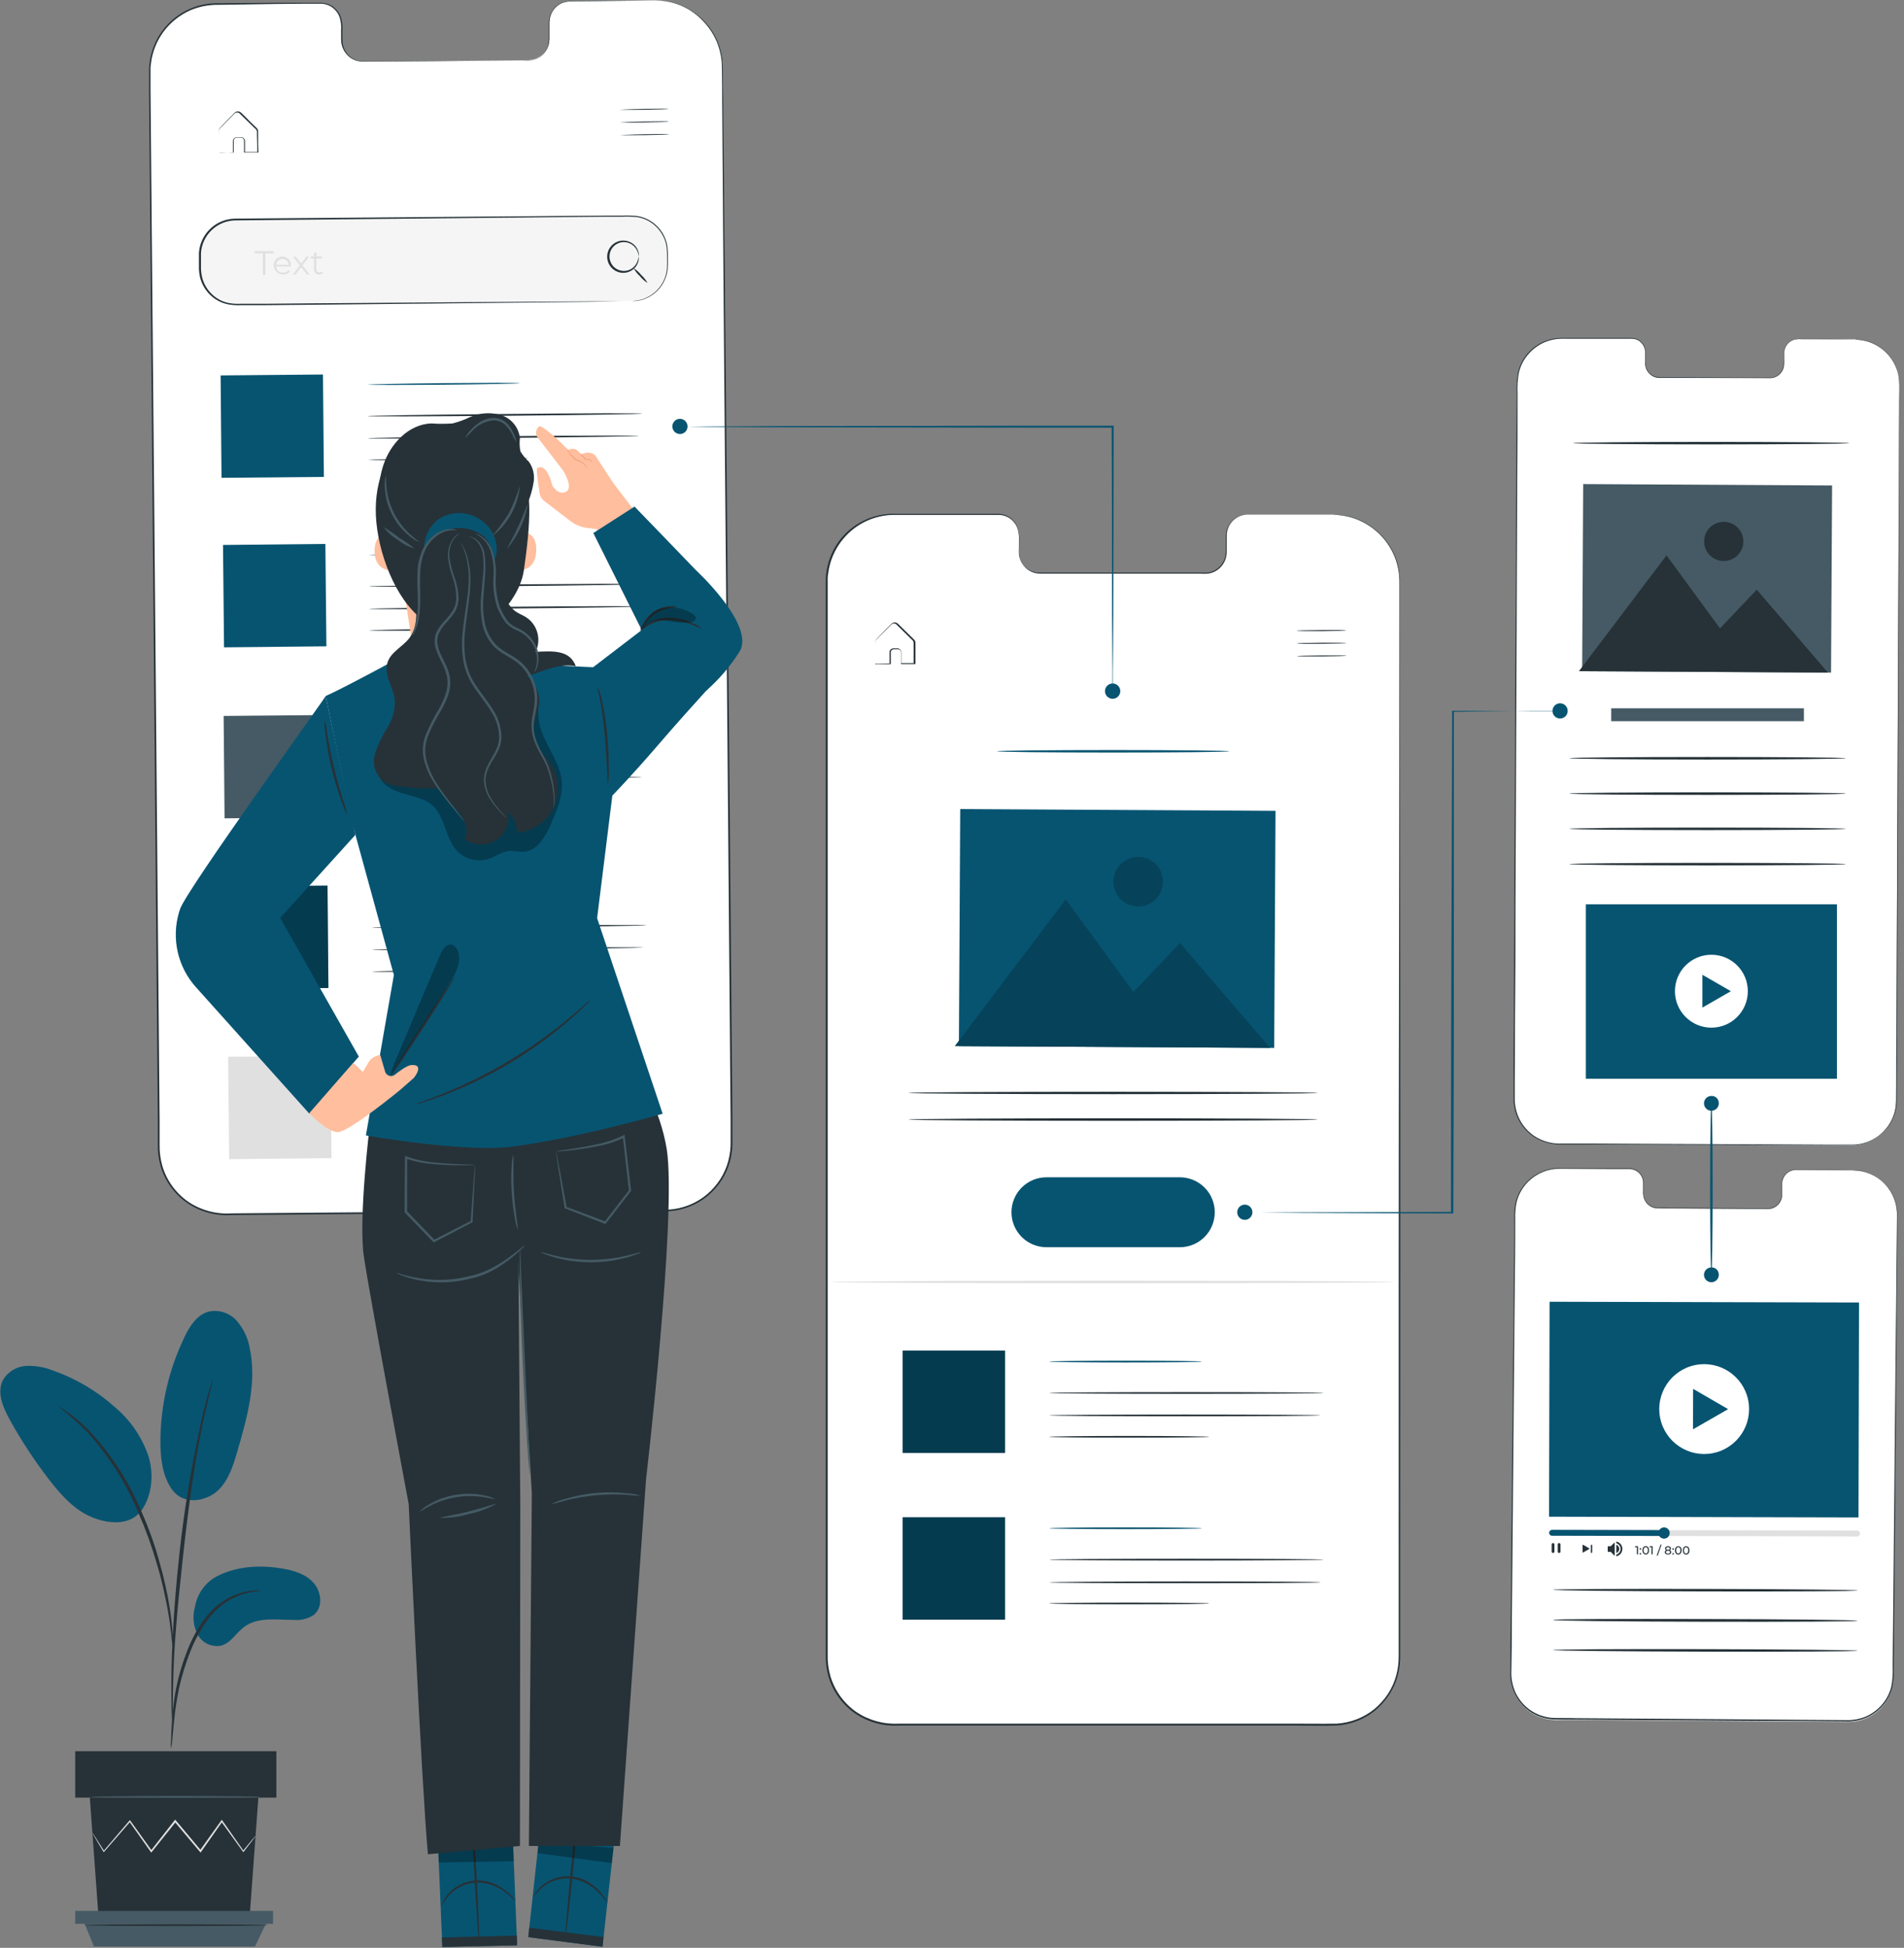 <svg width="396" height="405" viewBox="0 0 396 405" fill="none" xmlns="http://www.w3.org/2000/svg">
<rect x="0" y="0" width="396" height="405" fill="#808080" stroke="none"/>
<path d="M45.121 327.74C49.211 325.63 54.031 325.36 58.571 326.11C61.011 326.51 63.571 327.24 65.221 329.11C66.871 330.98 67.221 334.17 65.291 335.75C64.059 336.579 62.578 336.954 61.101 336.81C57.541 336.81 53.601 336.14 50.761 338.28C49.131 339.5 48.061 341.53 46.121 342.13C45.157 342.347 44.149 342.247 43.248 341.843C42.347 341.439 41.6 340.754 41.121 339.89C40.194 338.109 39.99 336.039 40.551 334.11C40.77 332.768 41.297 331.495 42.089 330.39C42.882 329.285 43.92 328.378 45.121 327.74Z" fill="#075471"/>
<path d="M35.751 309.651C38.251 313.221 43.111 312.041 45.371 309.861C47.631 307.681 48.571 304.511 49.441 301.501C51.441 294.611 53.441 287.391 51.951 280.371C51.592 278.247 50.658 276.262 49.251 274.631C48.538 273.827 47.626 273.225 46.605 272.886C45.585 272.547 44.494 272.483 43.441 272.701C40.991 273.341 39.441 275.701 38.361 278.031C35.11 284.773 33.402 292.156 33.361 299.641C33.361 303.121 33.751 306.771 35.721 309.641" fill="#075471"/>
<path d="M28.881 314.771C31.591 311.551 32.111 306.851 30.881 302.771C29.51 298.759 27.06 295.202 23.801 292.491C20.103 289.196 15.8 286.652 11.131 285.001C9.321 284.264 7.374 283.924 5.421 284.001C4.447 284.058 3.501 284.353 2.667 284.858C1.832 285.363 1.133 286.065 0.631 286.901C-0.709 289.451 0.571 292.541 1.961 295.061C4.402 299.502 7.187 303.745 10.291 307.751C12.791 310.971 15.651 314.151 19.461 315.601C23.271 317.051 27.221 316.891 29.241 314.251" fill="#075471"/>
<path d="M35.581 363.551C35.714 363.017 35.791 362.471 35.811 361.921C35.921 360.741 36.071 359.261 36.241 357.491C36.464 355.309 36.798 353.139 37.241 350.991C37.826 348.375 38.619 345.811 39.611 343.321C40.579 340.834 41.896 338.497 43.521 336.381C44.861 334.653 46.569 333.245 48.521 332.261C49.834 331.609 51.241 331.17 52.691 330.961C53.235 330.946 53.775 330.869 54.301 330.731C53.756 330.67 53.206 330.67 52.661 330.731C51.155 330.841 49.681 331.224 48.311 331.861C46.243 332.809 44.425 334.226 43.001 336.001C41.331 338.151 39.984 340.532 39.001 343.071C37.997 345.598 37.214 348.208 36.661 350.871C36.241 353.045 35.95 355.242 35.791 357.451C35.651 359.331 35.601 360.851 35.581 361.911C35.517 362.456 35.517 363.006 35.581 363.551Z" fill="#263238"/>
<path d="M35.881 360.14C35.932 359.891 35.949 359.635 35.931 359.38C35.931 358.82 35.931 358.1 35.931 357.23C35.931 355.36 35.931 352.65 36.031 349.31C36.191 342.63 36.771 335.44 37.881 325.31C38.881 315.78 40.351 304.68 41.881 297.47C42.201 295.83 42.521 294.35 42.821 293.06C43.121 291.77 43.361 290.65 43.591 289.74C43.821 288.83 43.971 288.2 44.101 287.65C44.174 287.407 44.218 287.155 44.231 286.9C44.12 287.128 44.033 287.365 43.971 287.61C43.801 288.15 43.601 288.84 43.341 289.68C43.081 290.52 42.781 291.68 42.461 292.97C42.141 294.26 41.761 295.73 41.461 297.37C39.62 305.901 38.232 314.523 37.301 323.2C36.191 333.36 35.691 342.61 35.641 349.31C35.641 352.66 35.641 355.37 35.761 357.25C35.821 358.12 35.861 358.83 35.891 359.4C35.863 359.646 35.86 359.894 35.881 360.14Z" fill="#263238"/>
<path d="M35.931 342.292C35.994 341.543 35.994 340.79 35.931 340.042C35.803 338.002 35.573 335.969 35.241 333.952C34.745 330.953 34.077 327.984 33.241 325.062C32.275 321.469 31.034 317.955 29.531 314.552C26.952 308.272 23.256 302.512 18.621 297.552C17.814 296.706 16.956 295.911 16.051 295.172C15.661 294.842 15.311 294.502 14.951 294.242L13.951 293.562C13.351 293.106 12.715 292.698 12.051 292.342C14.235 294.056 16.309 295.906 18.261 297.882C22.748 302.876 26.347 308.602 28.901 314.812C30.376 318.196 31.625 321.673 32.641 325.222C33.641 328.492 34.261 331.492 34.751 334.022C35.241 336.552 35.481 338.622 35.641 340.022C35.676 340.785 35.773 341.544 35.931 342.292Z" fill="#263238"/>
<path d="M18.682 373.771L20.472 398.262H51.942L53.732 373.771H18.682Z" fill="#263238"/>
<path d="M57.481 364.111H15.641V373.761H57.481V364.111Z" fill="#263238"/>
<path d="M15.65 397.32V400H17.61H56.79V397.32H15.65Z" fill="#455A64"/>
<path d="M19.541 404.71L17.611 400H55.291L53.041 404.71H19.541Z" fill="#455A64"/>
<path d="M53.141 381.77C53.141 381.77 53.141 381.86 52.991 382C52.841 382.14 52.721 382.37 52.521 382.62L50.691 385L50.611 385.1L50.531 384.99L46.001 378.73H46.261L41.851 385L41.711 385.2L41.561 385.01L36.301 378.76H36.601L36.311 379.13L31.611 385L31.461 385.2L31.311 384.99C29.711 382.74 28.221 380.63 26.881 378.72H27.131L21.671 385L21.571 385.11L21.501 385C20.781 383.79 20.201 382.83 19.791 382.13L19.351 381.36C19.292 381.278 19.248 381.187 19.221 381.09C19.288 381.164 19.348 381.245 19.401 381.33C19.531 381.52 19.691 381.77 19.881 382.07L21.681 384.89H21.511L26.881 378.59L27.021 378.44L27.141 378.61L31.621 384.85H31.321L36.001 378.88L36.291 378.52L36.441 378.33L36.591 378.52L41.831 384.78H41.541L46.001 378.55L46.131 378.37L46.261 378.55L50.671 384.85H50.511L52.411 382.56C52.621 382.33 52.791 382.13 52.921 381.97L53.141 381.77Z" fill="#E0E0E0"/>
<path d="M54.16 373.61C54.16 373.71 46.28 373.8 36.56 373.8C26.84 373.8 19 373.71 19 373.61C19 373.51 26.88 373.41 36.61 373.41C46.34 373.41 54.16 373.5 54.16 373.61Z" fill="#455A64"/>
<path d="M55.751 400.26C55.751 400.37 47.181 400.46 36.62 400.46C26.061 400.46 17.48 400.37 17.48 400.26C17.48 400.15 26.05 400.07 36.62 400.07C47.191 400.07 55.751 400.16 55.751 400.26Z" fill="#263238"/>
<path d="M136.2 0.07L118.47 0.22C117.303 0.257 116.199 0.754 115.399 1.603C114.598 2.452 114.167 3.584 114.2 4.75V7.97C114.235 9.126 113.814 10.249 113.028 11.096C112.242 11.944 111.154 12.448 110 12.5L75.44 12.79C74.861 12.783 74.289 12.661 73.758 12.432C73.226 12.203 72.745 11.871 72.342 11.456C71.939 11.041 71.622 10.55 71.409 10.012C71.195 9.474 71.09 8.899 71.1 8.32V5.11C71.116 3.943 70.668 2.816 69.854 1.978C69.04 1.14 67.927 0.659 66.76 0.64H60.52L45 0.82C41.294 0.85 37.75 2.347 35.146 4.984C32.543 7.622 31.091 11.184 31.11 14.89L33 238.63C33.015 240.462 33.392 242.272 34.107 243.958C34.823 245.644 35.864 247.173 37.171 248.456C38.477 249.74 40.024 250.753 41.723 251.438C43.421 252.124 45.238 252.468 47.07 252.45L138.31 251.7C142.007 251.658 145.537 250.155 148.13 247.519C150.723 244.883 152.168 241.328 152.15 237.63L150.26 13.9C150.215 10.207 148.712 6.68 146.078 4.09C143.444 1.499 139.894 0.054 136.2 0.07Z" fill="white"/>
<path d="M136.2 0.07H136.67C137.145 0.074 137.619 0.107 138.09 0.17C139.946 0.376 141.736 0.976 143.34 1.93C144.531 2.612 145.61 3.472 146.54 4.48C147.681 5.688 148.595 7.09 149.24 8.62C149.976 10.412 150.346 12.333 150.33 14.27C150.33 16.33 150.33 18.53 150.4 20.85C150.57 39.44 150.82 66.32 151.14 99.55C151.46 132.78 151.79 172.34 152.19 216.27C152.23 221.764 152.277 227.324 152.33 232.95C152.33 234.35 152.33 235.76 152.33 237.18C152.373 238.617 152.204 240.052 151.83 241.44C151.452 242.834 150.865 244.162 150.09 245.38C149.291 246.596 148.321 247.691 147.21 248.63C144.943 250.506 142.145 251.624 139.21 251.83C136.29 251.94 133.38 251.9 130.45 251.95L112.68 252.1L76.22 252.4L57.58 252.56L48.16 252.63C44.939 252.843 41.737 251.989 39.05 250.2C36.377 248.383 34.401 245.71 33.45 242.62C33.001 241.088 32.791 239.496 32.83 237.9C32.83 236.33 32.83 234.76 32.83 233.2C32.783 226.94 32.73 220.724 32.67 214.55C32.563 202.197 32.46 190.04 32.36 178.08C32.16 154.17 31.96 131.08 31.77 109.14C31.58 87.2 31.42 66.29 31.25 46.76C31.15 37 31.067 27.577 31 18.49V15.11C31 14.55 31 13.98 31.07 13.42C31.14 12.86 31.2 12.3 31.34 11.75C31.82 9.575 32.807 7.543 34.22 5.82C35.59 4.154 37.323 2.824 39.287 1.933C41.252 1.042 43.394 0.613 45.55 0.68L57.71 0.58H63.56H66.43C67.403 0.521 68.368 0.78 69.18 1.32C69.974 1.864 70.576 2.644 70.9 3.55C71.175 4.439 71.281 5.372 71.21 6.3C71.21 6.75 71.21 7.21 71.21 7.66C71.205 8.104 71.225 8.548 71.27 8.99C71.388 9.851 71.756 10.658 72.33 11.31C72.891 11.958 73.638 12.415 74.47 12.62C74.883 12.712 75.307 12.749 75.73 12.73H77H82L100.39 12.6L108.5 12.54C109.14 12.54 109.8 12.54 110.4 12.54C111.009 12.464 111.594 12.252 112.11 11.92C112.603 11.6 113.027 11.184 113.358 10.698C113.689 10.213 113.921 9.666 114.04 9.09C114.13 8.532 114.16 7.965 114.13 7.4C114.13 6.84 114.13 6.28 114.13 5.73C114.097 5.153 114.12 4.573 114.2 4C114.28 3.477 114.453 2.973 114.71 2.51C115.191 1.606 115.973 0.899 116.92 0.51C117.811 0.214 118.754 0.105 119.69 0.19L128.74 0.13H134.3L128.74 0.19L119.69 0.28C118.771 0.207 117.847 0.316 116.97 0.6C116.053 0.979 115.297 1.665 114.83 2.54C114.585 2.996 114.42 3.489 114.34 4C114.269 4.531 114.249 5.066 114.28 5.6C114.28 6.15 114.28 6.7 114.28 7.27C114.309 7.849 114.279 8.428 114.19 9C114.069 9.597 113.829 10.164 113.486 10.667C113.142 11.171 112.702 11.6 112.19 11.93C111.656 12.275 111.051 12.494 110.42 12.57C109.78 12.64 109.15 12.57 108.51 12.57L100.4 12.64L82 12.81H77H75.7C75.26 12.829 74.819 12.789 74.39 12.69C73.508 12.483 72.714 12.004 72.12 11.32C71.539 10.666 71.151 9.863 71 9C70.95 8.549 70.93 8.094 70.94 7.64C70.94 7.19 70.94 6.74 70.94 6.28C71.008 5.379 70.906 4.474 70.64 3.61C70.335 2.741 69.76 1.991 69 1.47C68.229 0.959 67.313 0.713 66.39 0.77H63.52L57.67 0.82L45.51 1C43.423 0.954 41.352 1.363 39.44 2.2C37.506 3.089 35.797 4.401 34.44 6.04C33.056 7.732 32.09 9.726 31.62 11.86C31.48 12.39 31.45 12.94 31.36 13.49C31.27 14.04 31.3 14.59 31.3 15.15V18.53C31.38 27.604 31.463 37.027 31.55 46.8C31.73 66.34 31.91 87.22 32.11 109.19C32.31 131.16 32.5 154.19 32.71 178.12C32.817 190.08 32.923 202.237 33.03 214.59C33.077 220.77 33.13 226.99 33.19 233.25C33.19 234.81 33.19 236.38 33.19 237.95C33.157 239.506 33.362 241.057 33.8 242.55C34.725 245.555 36.643 248.157 39.24 249.93C41.862 251.668 44.981 252.497 48.12 252.29L57.54 252.21L76.19 252.06L112.65 251.76L130.41 251.62C133.34 251.57 136.28 251.62 139.16 251.5C142.025 251.308 144.757 250.22 146.97 248.39C148.052 247.479 148.996 246.414 149.77 245.23C150.532 244.046 151.105 242.751 151.47 241.39C151.833 240.034 151.998 238.633 151.96 237.23C151.96 235.82 151.96 234.41 151.96 233C151.92 227.38 151.873 221.824 151.82 216.33C151.46 172.39 151.13 132.83 150.82 99.6C150.51 66.37 150.35 39.49 150.2 20.9C150.2 18.58 150.2 16.38 150.15 14.32C150.175 12.398 149.815 10.491 149.09 8.71C148.452 7.195 147.551 5.803 146.43 4.6C145.526 3.578 144.471 2.701 143.3 2C141.708 1.037 139.928 0.427 138.08 0.21C137.613 0.137 137.142 0.097 136.67 0.09L136.2 0.07Z" fill="#263238"/>
<path d="M139.089 22.639C139.089 22.699 136.789 22.789 133.949 22.829C131.109 22.869 128.799 22.829 128.789 22.829C128.779 22.829 131.099 22.689 133.939 22.639C136.779 22.589 139.089 22.579 139.089 22.639Z" fill="#263238"/>
<path d="M139.14 25.272C139.14 25.332 136.83 25.422 133.99 25.472C131.15 25.522 128.84 25.472 128.84 25.472C128.84 25.472 131.14 25.322 133.99 25.272C136.84 25.222 139.14 25.212 139.14 25.272Z" fill="#263238"/>
<path d="M139.181 27.909C139.181 27.968 136.881 28.058 134.041 28.099C131.201 28.139 128.891 28.099 128.881 28.099C128.871 28.099 131.191 27.959 134.031 27.909C136.871 27.858 139.181 27.849 139.181 27.909Z" fill="#263238"/>
<path d="M45.501 31.742H45.711H46.31L48.501 31.672L48.441 31.732C48.441 31.242 48.441 30.732 48.441 30.142C48.441 29.842 48.441 29.562 48.441 29.222C48.474 29.045 48.563 28.883 48.694 28.759C48.825 28.635 48.992 28.556 49.17 28.532C49.531 28.532 49.84 28.532 50.221 28.532C50.424 28.558 50.61 28.659 50.745 28.813C50.879 28.968 50.952 29.167 50.95 29.372C50.95 30.122 50.95 30.892 50.95 31.702L50.84 31.602H53.62L53.511 31.702C53.511 30.592 53.511 29.432 53.45 28.252C53.45 27.952 53.45 27.662 53.45 27.372C53.435 27.241 53.391 27.115 53.322 27.003C53.253 26.89 53.16 26.795 53.05 26.722L51.831 25.532L50.651 24.392C50.461 24.202 50.261 24.022 50.081 23.832C49.901 23.642 49.721 23.452 49.501 23.412C49.391 23.383 49.276 23.38 49.165 23.402C49.054 23.425 48.95 23.473 48.861 23.542C48.7 23.682 48.52 23.882 48.35 24.052C48.011 24.402 47.681 24.732 47.35 25.052C46.721 25.712 46.081 26.312 45.611 26.872C45.479 27.188 45.434 27.533 45.48 27.872V28.872C45.48 29.472 45.48 29.992 45.48 30.442V31.442C45.48 31.672 45.48 31.802 45.48 31.802C45.466 31.692 45.466 31.581 45.48 31.472C45.48 31.198 45.48 30.865 45.48 30.472C45.48 30.012 45.48 29.472 45.48 28.882C45.48 28.572 45.48 28.232 45.48 27.882C45.48 27.712 45.48 27.522 45.48 27.342C45.47 27.137 45.522 26.935 45.63 26.762C46.13 26.122 46.74 25.562 47.37 24.892L48.37 23.892C48.55 23.712 48.691 23.532 48.901 23.352C49.014 23.265 49.147 23.206 49.287 23.178C49.427 23.15 49.572 23.155 49.711 23.192C49.973 23.283 50.205 23.445 50.38 23.662L50.95 24.212L52.001 25.282L53.221 26.462C53.336 26.56 53.44 26.67 53.531 26.792C53.629 26.929 53.681 27.093 53.681 27.262C53.681 27.552 53.681 27.852 53.681 28.142C53.681 29.332 53.681 30.482 53.74 31.602V31.712H53.63H50.861H50.761V31.612C50.761 30.812 50.761 30.032 50.761 29.292C50.765 29.131 50.71 28.974 50.607 28.851C50.504 28.727 50.359 28.646 50.2 28.622C49.88 28.622 49.501 28.622 49.2 28.622C49.056 28.637 48.92 28.699 48.813 28.798C48.707 28.897 48.636 29.028 48.611 29.172C48.611 29.452 48.611 29.772 48.611 30.052C48.611 30.632 48.611 31.162 48.611 31.652V31.712H45.691C45.56 31.752 45.49 31.752 45.501 31.742Z" fill="#263238"/>
<path d="M131.299 44.9L48.952 45.633C44.832 45.669 41.522 49.039 41.559 53.159L41.583 55.929C41.62 60.049 44.989 63.359 49.109 63.322L131.456 62.589C135.576 62.552 138.886 59.183 138.849 55.063L138.825 52.293C138.788 48.173 135.419 44.863 131.299 44.9Z" fill="#F5F5F5"/>
<path d="M131.439 62.612L131.999 62.552C132.542 62.498 133.077 62.391 133.599 62.232C134.442 61.953 135.231 61.531 135.929 60.982C136.885 60.231 137.641 59.255 138.129 58.142C138.42 57.488 138.609 56.793 138.689 56.082C138.757 55.287 138.773 54.489 138.739 53.692C138.761 52.826 138.714 51.96 138.599 51.102C138.438 50.185 138.098 49.308 137.599 48.522C137.056 47.647 136.337 46.895 135.486 46.314C134.635 45.734 133.672 45.338 132.659 45.152C131.537 45.027 130.407 44.994 129.279 45.052H125.689L48.999 45.822C47.172 45.837 45.418 46.538 44.084 47.787C42.75 49.035 41.934 50.74 41.799 52.562C41.799 53.442 41.799 54.372 41.799 55.272C41.767 56.159 41.868 57.045 42.099 57.902C42.58 59.579 43.644 61.03 45.099 61.992C45.819 62.471 46.623 62.811 47.469 62.992C48.313 63.15 49.172 63.207 50.029 63.162H55.179L65.179 63.072L99.689 62.812L122.949 62.662H129.279H130.919C131.289 62.662 131.479 62.662 131.479 62.662H130.919H129.279L122.949 62.752L99.689 63.012L65.189 63.362L55.189 63.452H50.039C49.155 63.496 48.269 63.435 47.399 63.272C46.518 63.092 45.678 62.754 44.919 62.272C43.369 61.28 42.227 59.765 41.699 58.002C41.453 57.114 41.345 56.193 41.379 55.272C41.379 54.362 41.379 53.472 41.379 52.532C41.522 50.621 42.377 48.834 43.776 47.525C45.174 46.215 47.013 45.479 48.929 45.462L125.689 44.832H129.279C130.423 44.773 131.571 44.81 132.709 44.942C133.75 45.139 134.739 45.551 135.612 46.152C136.485 46.753 137.223 47.53 137.779 48.432C138.273 49.25 138.612 50.151 138.779 51.092C138.892 51.96 138.932 52.837 138.899 53.712C138.93 54.516 138.91 55.321 138.839 56.122C138.75 56.849 138.548 57.558 138.239 58.222C137.742 59.349 136.968 60.333 135.989 61.082C135.277 61.629 134.475 62.049 133.619 62.322C133.087 62.474 132.541 62.571 131.989 62.612H131.439Z" fill="#263238"/>
<path d="M132.86 53.32C132.86 53.32 132.86 53.04 132.69 52.56C132.484 51.889 132.066 51.303 131.5 50.89C131.051 50.571 130.523 50.381 129.974 50.342C129.425 50.303 128.875 50.416 128.386 50.669C127.896 50.921 127.486 51.304 127.199 51.774C126.913 52.244 126.761 52.784 126.761 53.335C126.761 53.885 126.913 54.425 127.199 54.896C127.486 55.366 127.896 55.748 128.386 56.001C128.875 56.253 129.425 56.366 129.974 56.327C130.523 56.288 131.051 56.099 131.5 55.78C132.062 55.36 132.47 54.766 132.66 54.09C132.79 53.61 132.79 53.32 132.82 53.32C132.85 53.32 132.82 53.39 132.82 53.53C132.845 53.726 132.845 53.924 132.82 54.12C132.677 54.858 132.281 55.523 131.7 56C131.263 56.352 130.744 56.587 130.191 56.683C129.638 56.779 129.07 56.733 128.54 56.55C127.884 56.323 127.315 55.9 126.91 55.337C126.505 54.774 126.284 54.099 126.277 53.406C126.271 52.712 126.479 52.034 126.873 51.464C127.268 50.893 127.829 50.459 128.48 50.22C129.006 50.027 129.572 49.969 130.126 50.053C130.681 50.137 131.204 50.359 131.65 50.7C132.246 51.154 132.661 51.807 132.82 52.54C132.866 52.736 132.89 52.938 132.89 53.14C132.88 53.25 132.88 53.32 132.86 53.32Z" fill="#263238"/>
<path d="M134.679 58.83C134.072 58.455 133.534 57.978 133.089 57.42C132.557 56.946 132.113 56.38 131.779 55.75C132.381 56.133 132.915 56.612 133.359 57.17C133.885 57.649 134.331 58.209 134.679 58.83Z" fill="#263238"/>
<path d="M54.669 52.669H52.94V52.219H56.94V52.679H55.199V57.169H54.669V52.669Z" fill="#E0E0E0"/>
<path d="M60.519 55.402H57.419C57.445 55.767 57.614 56.106 57.89 56.346C58.165 56.586 58.525 56.707 58.889 56.682C59.103 56.685 59.314 56.642 59.509 56.556C59.704 56.47 59.878 56.342 60.019 56.182L60.309 56.502C60.039 56.767 59.699 56.949 59.329 57.028C58.959 57.107 58.574 57.08 58.219 56.949C57.864 56.818 57.554 56.589 57.324 56.289C57.094 55.989 56.953 55.629 56.919 55.252C56.904 55.007 56.94 54.762 57.024 54.531C57.107 54.3 57.238 54.089 57.407 53.911C57.575 53.733 57.779 53.592 58.005 53.495C58.231 53.399 58.474 53.35 58.719 53.352C58.963 53.345 59.206 53.389 59.432 53.48C59.659 53.572 59.863 53.709 60.034 53.884C60.204 54.059 60.336 54.267 60.421 54.496C60.507 54.725 60.543 54.969 60.529 55.212C60.529 55.292 60.519 55.342 60.519 55.402ZM57.419 55.052H60.049C60.021 54.723 59.87 54.417 59.626 54.194C59.383 53.971 59.065 53.847 58.734 53.847C58.404 53.847 58.086 53.971 57.843 54.194C57.599 54.417 57.448 54.723 57.419 55.052Z" fill="#E0E0E0"/>
<path d="M63.83 57.069L62.63 55.529L61.46 57.089H60.9L62.35 55.169L60.94 53.379H61.5L62.63 54.819L63.73 53.359H64.28L62.9 55.169L64.4 57.069H63.83Z" fill="#E0E0E0"/>
<path d="M67.181 56.819C66.959 56.995 66.683 57.087 66.401 57.08C66.255 57.093 66.108 57.075 65.97 57.026C65.832 56.976 65.707 56.897 65.603 56.794C65.499 56.691 65.419 56.567 65.369 56.429C65.318 56.292 65.298 56.145 65.311 55.999V53.76H64.641V53.33H65.301V52.52H65.811V53.33H66.941V53.76H65.791V55.969C65.791 56.41 66.021 56.65 66.431 56.639C66.631 56.648 66.828 56.58 66.981 56.45L67.181 56.819Z" fill="#E0E0E0"/>
<path d="M67.172 77.869L45.883 78.059L46.072 99.348L67.362 99.158L67.172 77.869Z" fill="#075471"/>
<path d="M108.13 79.662C108.13 79.761 101.02 79.901 92.24 79.981C83.46 80.061 76.34 80.041 76.34 79.981C76.34 79.921 83.45 79.742 92.23 79.662C101.01 79.582 108.13 79.561 108.13 79.662Z" fill="#075471"/>
<path d="M133.551 86.002C133.551 86.102 120.751 86.302 104.971 86.442C89.191 86.582 76.391 86.612 76.391 86.512C76.391 86.412 89.181 86.212 104.971 86.072C120.761 85.932 133.551 85.862 133.551 86.002Z" fill="#263238"/>
<path d="M132.92 90.629C132.92 90.729 120.27 90.919 104.68 91.059C89.09 91.199 76.43 91.229 76.43 91.129C76.43 91.029 89.07 90.839 104.67 90.699C120.27 90.559 132.92 90.529 132.92 90.629Z" fill="#263238"/>
<path d="M109.821 95.282C109.821 95.382 102.361 95.532 93.151 95.612C83.941 95.692 76.471 95.672 76.471 95.612C76.471 95.552 83.941 95.372 93.151 95.292C102.361 95.212 109.821 95.182 109.821 95.282Z" fill="#263238"/>
<path d="M67.673 113.096L46.383 113.309L46.596 134.599L67.886 134.386L67.673 113.096Z" fill="#075471"/>
<path d="M108.45 115.131C108.45 115.231 101.33 115.381 92.55 115.451C83.77 115.521 76.65 115.511 76.65 115.451C76.65 115.391 83.76 115.211 92.55 115.131C101.34 115.051 108.45 115.001 108.45 115.131Z" fill="#075471"/>
<path d="M133.861 121.432C133.861 121.532 121.071 121.732 105.291 121.872C89.511 122.012 76.711 122.042 76.711 121.942C76.711 121.842 89.501 121.642 105.281 121.512C121.061 121.382 133.861 121.332 133.861 121.432Z" fill="#263238"/>
<path d="M133.23 126.102C133.23 126.202 120.59 126.392 104.99 126.532C89.39 126.672 76.75 126.702 76.75 126.602C76.75 126.502 89.39 126.312 104.99 126.172C120.59 126.032 133.23 126.002 133.23 126.102Z" fill="#263238"/>
<path d="M110.129 130.751C110.129 130.851 102.669 131.001 93.459 131.081C84.249 131.161 76.789 131.151 76.789 131.081C76.789 131.011 84.249 130.831 93.459 130.751C102.669 130.671 110.129 130.651 110.129 130.751Z" fill="#263238"/>
<path d="M67.803 148.67L46.514 148.859L46.703 170.149L67.992 169.959L67.803 148.67Z" fill="#455A64"/>
<path d="M108.761 150.599C108.761 150.699 101.641 150.849 92.861 150.919C84.081 150.989 76.961 150.979 76.961 150.919C76.961 150.859 84.081 150.679 92.861 150.599C101.641 150.519 108.761 150.499 108.761 150.599Z" fill="#075471"/>
<path d="M134.17 156.91C134.17 157.01 121.38 157.2 105.6 157.34C89.82 157.48 77.019 157.51 77.019 157.41C77.019 157.31 89.809 157.12 105.6 156.98C121.39 156.84 134.17 156.81 134.17 156.91Z" fill="#263238"/>
<path d="M133.541 161.571C133.541 161.671 120.901 161.861 105.301 162.001C89.701 162.141 77.061 162.171 77.061 162.071C77.061 161.971 89.701 161.781 105.301 161.641C120.901 161.501 133.541 161.471 133.541 161.571Z" fill="#263238"/>
<path d="M110.45 166.22C110.45 166.32 102.98 166.47 93.78 166.55C84.58 166.63 77.1 166.62 77.1 166.55C77.1 166.48 84.56 166.3 93.77 166.22C102.98 166.14 110.45 166.12 110.45 166.22Z" fill="#263238"/>
<path d="M68.117 184.139L46.828 184.328L47.018 205.617L68.307 205.428L68.117 184.139Z" fill="#075471"/>
<path d="M109.07 186.072C109.07 186.172 101.96 186.322 93.18 186.392C84.4 186.462 77.269 186.452 77.269 186.392C77.269 186.332 84.389 186.152 93.169 186.072C101.95 185.992 109.07 186.002 109.07 186.072Z" fill="#455A64"/>
<path d="M134.49 192.379C134.49 192.479 121.69 192.669 105.91 192.809C90.13 192.949 77.33 192.979 77.33 192.879C77.33 192.779 90.12 192.589 105.91 192.449C121.7 192.309 134.49 192.279 134.49 192.379Z" fill="#263238"/>
<path d="M133.849 196.999C133.849 197.099 121.209 197.299 105.619 197.429C90.029 197.559 77.369 197.599 77.369 197.499C77.369 197.399 90.009 197.209 105.609 197.069C121.209 196.929 133.849 196.939 133.849 196.999Z" fill="#263238"/>
<path d="M110.76 201.689C110.76 201.789 103.3 201.939 94.09 202.019C84.88 202.099 77.41 202.089 77.41 202.019C77.41 201.949 84.87 201.769 94.08 201.689C103.29 201.609 110.76 201.589 110.76 201.689Z" fill="#263238"/>
<path d="M68.737 219.514L47.447 219.727L47.66 241.017L68.95 240.804L68.737 219.514Z" fill="#E0E0E0"/>
<path d="M109.39 221.539C109.39 221.639 102.27 221.789 93.49 221.869C84.71 221.949 77.59 221.919 77.59 221.819C77.59 221.719 84.7 221.579 93.48 221.499C102.26 221.419 109.38 221.439 109.39 221.539Z" fill="#E0E0E0"/>
<path d="M134.801 227.852C134.801 227.952 122.001 228.142 106.221 228.282C90.441 228.422 77.641 228.452 77.641 228.352C77.641 228.252 90.441 228.062 106.221 227.922C122.001 227.782 134.801 227.752 134.801 227.852Z" fill="#EBEBEB"/>
<path d="M134.17 232.512C134.17 232.612 121.52 232.812 105.93 232.942C90.34 233.072 77.69 233.112 77.68 233.012C77.67 232.912 90.33 232.722 105.93 232.582C121.53 232.442 134.17 232.412 134.17 232.512Z" fill="#EBEBEB"/>
<path d="M111.071 237.161C111.071 237.261 103.611 237.411 94.401 237.491C85.191 237.571 77.721 237.561 77.721 237.491C77.721 237.421 85.191 237.241 94.401 237.161C103.611 237.081 111.071 237.061 111.071 237.161Z" fill="#EBEBEB"/>
<g opacity="0.3">
<path d="M68.117 184.139L46.828 184.328L47.018 205.617L68.307 205.428L68.117 184.139Z" fill="black"/>
</g>
<path d="M385.371 243.352L373.531 243.272C373.144 243.278 372.762 243.361 372.407 243.515C372.052 243.67 371.731 243.893 371.463 244.171C371.194 244.45 370.984 244.779 370.843 245.14C370.701 245.5 370.633 245.885 370.641 246.272V248.412C370.65 248.799 370.583 249.184 370.442 249.545C370.301 249.906 370.091 250.236 369.822 250.515C369.553 250.794 369.232 251.017 368.876 251.171C368.521 251.324 368.138 251.406 367.751 251.412L344.691 251.252C343.915 251.231 343.178 250.903 342.642 250.341C342.106 249.779 341.815 249.028 341.831 248.252V246.112C341.832 245.34 341.535 244.597 341.002 244.038C340.47 243.48 339.742 243.148 338.971 243.112H334.811L324.461 243.032C323.239 243.021 322.027 243.251 320.894 243.71C319.76 244.168 318.729 244.845 317.858 245.702C316.987 246.56 316.293 247.58 315.816 248.706C315.34 249.831 315.09 251.039 315.081 252.262L314.221 348.262C314.213 349.482 314.446 350.693 314.906 351.824C315.366 352.954 316.045 353.983 316.903 354.852C317.761 355.72 318.782 356.411 319.907 356.884C321.033 357.358 322.24 357.605 323.461 357.612L384.371 358.032C385.593 358.043 386.805 357.814 387.938 357.357C389.071 356.9 390.102 356.224 390.973 355.367C391.845 354.511 392.539 353.491 393.015 352.366C393.492 351.241 393.742 350.033 393.751 348.812L394.611 252.812C394.632 251.582 394.409 250.36 393.955 249.217C393.501 248.074 392.825 247.033 391.965 246.153C391.106 245.273 390.081 244.573 388.949 244.092C387.817 243.611 386.601 243.359 385.371 243.352Z" fill="white"/>
<path d="M385.37 243.351H386.37C387.333 243.462 388.274 243.718 389.16 244.111C390.873 244.888 392.313 246.161 393.293 247.766C394.274 249.371 394.75 251.233 394.66 253.111C394.58 262.821 394.46 276.851 394.32 294.191C394.25 302.861 394.17 312.361 394.08 322.561C394.04 327.661 393.994 332.931 393.94 338.371C393.94 341.081 393.94 343.841 393.87 346.631C393.941 348.045 393.837 349.463 393.56 350.851C393.198 352.256 392.513 353.557 391.56 354.651C390.602 355.755 389.405 356.627 388.06 357.201C386.691 357.758 385.216 358.007 383.74 357.931L374.83 357.871L356.46 357.751L337.46 357.621L327.72 357.551C326.09 357.551 324.46 357.551 322.8 357.481C321.127 357.358 319.518 356.788 318.14 355.831C316.769 354.867 315.679 353.555 314.98 352.031C314.3 350.517 314.004 348.858 314.12 347.201C314.12 343.935 314.15 340.688 314.21 337.461C314.27 331.015 314.327 324.681 314.38 318.461C314.5 305.981 314.61 293.941 314.71 282.461C314.757 276.728 314.81 271.141 314.87 265.701C314.87 262.991 314.92 260.311 314.94 257.701C314.94 256.381 314.94 255.071 314.94 253.771C314.88 252.48 314.98 251.187 315.24 249.921C315.552 248.692 316.11 247.54 316.88 246.532C317.65 245.525 318.616 244.685 319.72 244.061C320.789 243.451 321.969 243.06 323.19 242.911C324.41 242.781 325.6 242.861 326.79 242.851L333.74 242.901H337.11H338.77C339.33 242.882 339.885 243.021 340.37 243.301C340.839 243.59 341.224 243.997 341.486 244.481C341.748 244.966 341.877 245.511 341.86 246.061C341.86 246.591 341.86 247.121 341.86 247.641C341.811 248.15 341.866 248.664 342.02 249.151C342.181 249.625 342.463 250.048 342.839 250.378C343.214 250.708 343.67 250.933 344.16 251.031C345.16 251.131 346.16 251.031 347.16 251.101L358.16 251.181L367.76 251.261C368.461 251.236 369.128 250.957 369.64 250.477C370.151 249.998 370.471 249.349 370.54 248.651C370.54 247.991 370.54 247.321 370.54 246.651C370.493 246.021 370.603 245.389 370.86 244.811C371.119 244.291 371.523 243.858 372.024 243.563C372.525 243.268 373.1 243.125 373.68 243.151H376.68H381.4L385.3 243.201H381.4H376.68H373.68C373.113 243.17 372.55 243.309 372.062 243.599C371.574 243.889 371.184 244.318 370.94 244.831C370.684 245.395 370.578 246.015 370.63 246.631C370.63 247.281 370.63 247.931 370.63 248.631C370.559 249.35 370.23 250.019 369.704 250.515C369.179 251.011 368.492 251.301 367.77 251.331L358.16 251.271L347.16 251.201C346.16 251.201 345.16 251.201 344.16 251.131C343.642 251.026 343.161 250.785 342.766 250.434C342.371 250.083 342.076 249.633 341.91 249.131C341.751 248.628 341.693 248.097 341.74 247.571C341.74 247.051 341.74 246.521 341.74 245.991C341.753 245.466 341.628 244.947 341.377 244.485C341.126 244.024 340.758 243.636 340.31 243.361C339.848 243.089 339.316 242.957 338.78 242.981H337.13H333.76L326.81 242.931C325.617 242.891 324.422 242.911 323.23 242.991C321.388 243.221 319.657 244.001 318.265 245.23C316.873 246.46 315.885 248.081 315.43 249.881C315.174 251.137 315.073 252.42 315.13 253.701C315.13 254.991 315.13 256.301 315.13 257.621C315.13 260.251 315.08 262.931 315.06 265.621C315.014 271.048 314.964 276.631 314.91 282.371C314.81 293.841 314.71 305.881 314.6 318.371C314.54 324.611 314.484 330.945 314.43 337.371C314.43 340.591 314.4 343.838 314.34 347.111C314.227 348.738 314.512 350.369 315.17 351.861C315.861 353.348 316.93 354.627 318.27 355.571C319.619 356.507 321.193 357.063 322.83 357.181C324.46 357.261 326.11 357.181 327.74 357.251L337.47 357.321L356.47 357.451L374.84 357.591L383.75 357.651C385.198 357.721 386.644 357.479 387.99 356.941C389.308 356.373 390.48 355.515 391.42 354.431C392.343 353.357 393.003 352.084 393.35 350.711C393.62 349.339 393.721 347.938 393.65 346.541C393.65 343.751 393.71 340.991 393.73 338.281C393.784 332.841 393.834 327.571 393.88 322.471C393.97 312.271 394.06 302.771 394.14 294.101C394.31 276.761 394.45 262.731 394.55 253.011C394.651 250.862 394.008 248.743 392.73 247.011C391.795 245.737 390.549 244.725 389.11 244.071C388.227 243.676 387.29 243.413 386.33 243.291L385.37 243.351Z" fill="#263238"/>
<path d="M386.645 270.817L322.285 270.66L322.176 315.35L386.536 315.507L386.645 270.817Z" fill="#075471"/>
<path d="M356.273 302.135C361.331 301.122 364.61 296.2 363.596 291.142C362.583 286.085 357.661 282.806 352.603 283.819C347.545 284.833 344.267 289.754 345.28 294.812C346.294 299.87 351.215 303.149 356.273 302.135Z" fill="white"/>
<path d="M352.129 292.98L352.139 288.77L355.779 290.88L359.419 292.99L355.769 295.09L352.119 297.18L352.129 292.98Z" fill="#075471"/>
<path d="M329.15 322.001V321.281C329.15 321.266 329.154 321.251 329.162 321.237C329.169 321.224 329.18 321.213 329.193 321.205C329.206 321.197 329.221 321.192 329.236 321.191C329.252 321.191 329.267 321.194 329.28 321.201L329.9 321.561L330.52 321.931C330.533 321.938 330.543 321.948 330.551 321.96C330.558 321.972 330.562 321.987 330.562 322.001C330.562 322.015 330.558 322.029 330.551 322.041C330.543 322.054 330.533 322.064 330.52 322.071L329.9 322.431L329.27 322.791C329.258 322.798 329.244 322.802 329.23 322.802C329.216 322.801 329.202 322.798 329.19 322.791C329.178 322.784 329.168 322.773 329.161 322.761C329.154 322.749 329.15 322.735 329.15 322.721V322.001Z" fill="#263238"/>
<path d="M335 321.491H334.46C334.448 321.491 334.437 321.493 334.426 321.498C334.416 321.503 334.407 321.509 334.399 321.518C334.392 321.527 334.386 321.537 334.382 321.547C334.379 321.558 334.378 321.57 334.38 321.581V322.581C334.382 322.603 334.393 322.624 334.409 322.638C334.426 322.653 334.447 322.661 334.47 322.661H335L335.83 323.501V320.701L335 321.491Z" fill="#263238"/>
<path d="M330.999 322.9C330.962 322.9 330.927 322.885 330.9 322.859C330.874 322.833 330.859 322.797 330.859 322.76V321.32C330.859 321.28 330.875 321.242 330.903 321.214C330.931 321.186 330.97 321.17 331.009 321.17C331.047 321.172 331.083 321.189 331.109 321.217C331.135 321.245 331.149 321.282 331.149 321.32V322.76C331.147 322.798 331.13 322.834 331.102 322.86C331.074 322.886 331.037 322.9 330.999 322.9Z" fill="#263238"/>
<path d="M336.17 321.18V322.93C336.345 322.856 336.495 322.734 336.603 322.578C336.711 322.422 336.772 322.239 336.78 322.05C336.779 321.86 336.72 321.675 336.611 321.519C336.502 321.363 336.348 321.245 336.17 321.18Z" fill="#263238"/>
<path d="M336.17 320.51V320.88C336.425 320.952 336.648 321.105 336.807 321.317C336.966 321.528 337.051 321.785 337.05 322.05C337.048 322.316 336.96 322.574 336.8 322.787C336.64 322.999 336.416 323.155 336.16 323.23V323.59C336.517 323.519 336.837 323.327 337.068 323.046C337.299 322.765 337.425 322.413 337.425 322.05C337.425 321.686 337.299 321.334 337.068 321.053C336.837 320.773 336.517 320.58 336.16 320.51H336.17Z" fill="#263238"/>
<path d="M340.681 321.49V323.18H340.441V321.7H340.061V321.49H340.681Z" fill="#263238"/>
<path d="M341 322.051C341 322.029 341.004 322.007 341.013 321.987C341.021 321.967 341.034 321.949 341.05 321.934C341.066 321.919 341.085 321.908 341.105 321.9C341.126 321.893 341.148 321.89 341.17 321.891C341.212 321.891 341.253 321.908 341.283 321.938C341.313 321.968 341.33 322.008 341.33 322.051C341.331 322.073 341.328 322.095 341.321 322.115C341.313 322.136 341.302 322.155 341.287 322.171C341.272 322.187 341.253 322.199 341.233 322.208C341.213 322.217 341.192 322.221 341.17 322.221C341.147 322.221 341.125 322.217 341.105 322.208C341.084 322.199 341.065 322.187 341.05 322.171C341.034 322.155 341.021 322.137 341.013 322.116C341.004 322.095 341 322.073 341 322.051ZM341 323.051C341 323.029 341.004 323.007 341.013 322.987C341.021 322.967 341.034 322.949 341.05 322.934C341.066 322.919 341.085 322.908 341.105 322.9C341.126 322.893 341.148 322.89 341.17 322.891C341.212 322.891 341.253 322.908 341.283 322.938C341.313 322.968 341.33 323.008 341.33 323.051C341.33 323.094 341.313 323.136 341.284 323.168C341.254 323.199 341.213 323.218 341.17 323.221C341.143 323.222 341.115 323.217 341.091 323.205C341.066 323.194 341.044 323.177 341.028 323.155C341.011 323.133 341 323.108 340.995 323.081C340.99 323.055 340.992 323.027 341 323.001V323.051Z" fill="#263238"/>
<path d="M341.6 322.341C341.6 321.781 341.89 321.471 342.29 321.471C342.69 321.471 342.98 321.791 342.98 322.341C342.98 322.891 342.68 323.211 342.29 323.211C341.9 323.211 341.6 322.891 341.6 322.341ZM342.74 322.341C342.74 321.911 342.56 321.691 342.29 321.691C342.02 321.691 341.84 321.901 341.84 322.341C341.84 322.781 342.02 322.991 342.29 322.991C342.56 322.991 342.74 322.771 342.74 322.341Z" fill="#263238"/>
<path d="M343.729 321.49V323.19H343.489V321.7H343.109V321.49H343.729Z" fill="#263238"/>
<path d="M345.371 321.15H345.581L344.781 323.43H344.561L345.371 321.15Z" fill="#263238"/>
<path d="M347.59 322.72C347.59 323.03 347.33 323.22 346.91 323.22C346.49 323.22 346.24 323.02 346.24 322.72C346.239 322.629 346.267 322.539 346.321 322.465C346.375 322.391 346.452 322.337 346.54 322.31C346.47 322.279 346.41 322.226 346.369 322.161C346.328 322.095 346.307 322.018 346.31 321.94C346.31 321.66 346.55 321.48 346.92 321.48C347.29 321.48 347.53 321.66 347.53 321.94C347.534 322.019 347.513 322.098 347.469 322.164C347.426 322.23 347.364 322.281 347.29 322.31C347.379 322.335 347.457 322.389 347.511 322.463C347.566 322.538 347.594 322.628 347.59 322.72ZM347.35 322.72C347.35 322.53 347.18 322.42 346.92 322.42C346.66 322.42 346.49 322.53 346.49 322.72C346.49 322.91 346.65 323.03 346.91 323.03C347.17 323.03 347.35 322.9 347.35 322.71V322.72ZM346.55 321.96C346.55 322.13 346.68 322.23 346.92 322.23C347.16 322.23 347.29 322.13 347.29 321.96C347.29 321.79 347.15 321.69 346.92 321.69C346.69 321.69 346.55 321.78 346.55 322V321.96Z" fill="#263238"/>
<path d="M347.811 322.07C347.81 322.027 347.827 321.985 347.857 321.954C347.887 321.922 347.927 321.903 347.971 321.9C348.016 321.9 348.059 321.918 348.091 321.95C348.123 321.982 348.141 322.025 348.141 322.07C348.141 322.115 348.123 322.159 348.091 322.191C348.059 322.222 348.016 322.24 347.971 322.24C347.927 322.238 347.887 322.219 347.857 322.187C347.827 322.156 347.81 322.114 347.811 322.07ZM347.811 323.07C347.811 323.028 347.827 322.987 347.857 322.957C347.887 322.927 347.928 322.91 347.971 322.91C348.013 322.91 348.054 322.927 348.084 322.957C348.114 322.987 348.131 323.028 348.131 323.07C348.131 323.113 348.114 323.154 348.084 323.184C348.054 323.214 348.013 323.23 347.971 323.23C347.928 323.23 347.887 323.214 347.857 323.184C347.827 323.154 347.811 323.113 347.811 323.07Z" fill="#263238"/>
<path d="M348.359 322.35C348.359 321.8 348.659 321.49 349.059 321.49C349.459 321.49 349.749 321.8 349.749 322.36C349.749 322.92 349.449 323.22 349.049 323.22C348.649 323.22 348.359 322.91 348.359 322.35ZM349.499 322.35C349.499 321.91 349.319 321.69 349.059 321.69C348.799 321.69 348.609 321.91 348.609 322.34C348.609 322.77 348.789 323 349.049 323C349.309 323 349.499 322.79 349.499 322.36V322.35Z" fill="#263238"/>
<path d="M350 322.36C350 321.8 350.3 321.49 350.69 321.49C351.08 321.49 351.38 321.81 351.38 322.36C351.38 322.91 351.08 323.23 350.69 323.23C350.3 323.23 350 322.91 350 322.36ZM351.14 322.36C351.14 321.93 350.96 321.71 350.69 321.71C350.42 321.71 350.24 321.92 350.24 322.36C350.24 322.8 350.42 323.01 350.69 323.01C350.96 323.01 351.12 322.79 351.12 322.36H351.14Z" fill="#263238"/>
<path d="M323.001 322.9C322.926 322.895 322.857 322.863 322.805 322.809C322.753 322.756 322.723 322.685 322.721 322.61V321.12C322.721 321.082 322.728 321.044 322.743 321.009C322.757 320.974 322.779 320.942 322.806 320.915C322.833 320.888 322.865 320.867 322.9 320.852C322.935 320.838 322.973 320.83 323.011 320.83C323.048 320.83 323.086 320.838 323.12 320.852C323.155 320.867 323.186 320.889 323.212 320.916C323.238 320.943 323.259 320.975 323.272 321.01C323.286 321.045 323.292 321.082 323.291 321.12V322.61C323.291 322.687 323.26 322.761 323.206 322.815C323.151 322.87 323.078 322.9 323.001 322.9Z" fill="#263238"/>
<path d="M324.261 322.9C324.223 322.9 324.186 322.893 324.151 322.878C324.116 322.863 324.085 322.842 324.059 322.815C324.033 322.788 324.012 322.755 323.999 322.72C323.986 322.685 323.979 322.648 323.981 322.61V321.12C323.981 321.043 324.011 320.969 324.066 320.915C324.12 320.861 324.194 320.83 324.271 320.83C324.346 320.833 324.417 320.864 324.469 320.918C324.522 320.973 324.551 321.045 324.551 321.12V322.61C324.551 322.687 324.52 322.761 324.466 322.815C324.411 322.87 324.338 322.9 324.261 322.9Z" fill="#263238"/>
<path d="M386.239 319.46L322.799 319.31C322.638 319.31 322.483 319.246 322.368 319.131C322.254 319.017 322.189 318.862 322.189 318.7C322.189 318.538 322.254 318.383 322.368 318.269C322.483 318.154 322.638 318.09 322.799 318.09L386.249 318.24C386.33 318.24 386.409 318.256 386.483 318.286C386.557 318.317 386.624 318.362 386.681 318.419C386.737 318.475 386.782 318.542 386.813 318.616C386.844 318.69 386.859 318.77 386.859 318.85C386.859 318.931 386.843 319.011 386.812 319.086C386.781 319.16 386.735 319.228 386.677 319.285C386.62 319.342 386.551 319.386 386.476 319.416C386.401 319.446 386.32 319.461 386.239 319.46Z" fill="#E0E0E0"/>
<path d="M346.119 319.36L322.799 319.31C322.638 319.31 322.483 319.246 322.368 319.131C322.254 319.017 322.189 318.862 322.189 318.7C322.189 318.538 322.254 318.383 322.368 318.269C322.483 318.154 322.638 318.09 322.799 318.09L346.119 318.14C346.26 318.14 346.395 318.196 346.494 318.295C346.594 318.394 346.649 318.529 346.649 318.67V318.84C346.649 318.909 346.636 318.977 346.609 319.041C346.582 319.105 346.543 319.163 346.494 319.211C346.444 319.26 346.386 319.298 346.322 319.323C346.257 319.349 346.189 319.361 346.119 319.36Z" fill="#075471"/>
<path d="M347.27 318.76C347.264 319.068 347.139 319.361 346.921 319.578C346.702 319.795 346.407 319.918 346.1 319.92C345.868 319.92 345.641 319.851 345.449 319.722C345.256 319.593 345.106 319.41 345.018 319.195C344.93 318.981 344.907 318.745 344.953 318.518C344.999 318.291 345.111 318.082 345.276 317.919C345.441 317.756 345.65 317.645 345.878 317.601C346.105 317.557 346.341 317.582 346.554 317.672C346.768 317.762 346.95 317.914 347.077 318.107C347.205 318.301 347.272 318.528 347.27 318.76Z" fill="#075471"/>
<path d="M386.35 330.7C386.35 330.85 372.17 330.93 354.69 330.89C337.21 330.85 323 330.7 323 330.55C323 330.4 337.18 330.33 354.67 330.37C372.16 330.41 386.35 330.56 386.35 330.7Z" fill="#263238"/>
<path d="M386.34 337.001C386.34 337.151 372.16 337.231 354.67 337.191C337.18 337.151 323 337.001 323 336.811C323 336.621 337.17 336.591 354.66 336.631C372.15 336.671 386.34 336.821 386.34 337.001Z" fill="#263238"/>
<path d="M386.32 343.22C386.32 343.37 372.14 343.45 354.66 343.41C337.18 343.37 322.99 343.22 322.99 343.07C322.99 342.92 337.17 342.85 354.66 342.89C372.15 342.93 386.32 343.08 386.32 343.22Z" fill="#263238"/>
<path d="M385.769 70.561L373.929 70.501C373.543 70.509 373.162 70.593 372.809 70.748C372.455 70.903 372.135 71.126 371.868 71.404C371.6 71.683 371.39 72.011 371.25 72.371C371.109 72.731 371.041 73.115 371.049 73.501V75.641C371.057 76.028 370.989 76.412 370.848 76.773C370.706 77.133 370.496 77.462 370.227 77.741C369.959 78.02 369.638 78.243 369.283 78.397C368.928 78.552 368.546 78.634 368.159 78.641L345.099 78.531C344.714 78.522 344.335 78.437 343.983 78.281C343.631 78.126 343.313 77.902 343.048 77.623C342.782 77.345 342.574 77.017 342.435 76.658C342.296 76.299 342.23 75.916 342.239 75.531V73.391C342.24 72.619 341.943 71.876 341.411 71.318C340.878 70.759 340.15 70.427 339.379 70.391H335.209H324.859C323.637 70.382 322.426 70.614 321.294 71.073C320.162 71.533 319.132 72.211 318.263 73.069C317.393 73.928 316.701 74.949 316.227 76.075C315.753 77.201 315.506 78.409 315.499 79.631L314.869 228.571C314.864 231.036 315.837 233.402 317.575 235.149C319.314 236.897 321.674 237.883 324.139 237.891L385.049 238.171C386.27 238.179 387.48 237.946 388.611 237.486C389.742 237.026 390.771 236.347 391.639 235.489C392.508 234.631 393.198 233.61 393.672 232.485C394.146 231.359 394.393 230.152 394.399 228.931L394.999 79.881C395.005 77.423 394.037 75.063 392.307 73.317C390.578 71.57 388.227 70.579 385.769 70.561Z" fill="white"/>
<path d="M385.77 70.559H386.09C386.404 70.564 386.719 70.59 387.03 70.639C388.262 70.793 389.448 71.205 390.51 71.849C392.255 72.891 393.616 74.47 394.39 76.349C394.865 77.548 395.096 78.83 395.07 80.119C395.07 81.489 395.07 82.959 395.07 84.499C395.02 96.889 394.96 114.799 394.88 136.939C394.8 159.079 394.69 185.429 394.57 214.699C394.57 218.359 394.57 222.059 394.52 225.809C394.47 227.669 394.69 229.599 394.12 231.449C393.833 232.366 393.419 233.237 392.89 234.039C392.327 234.831 391.654 235.539 390.89 236.139C389.349 237.358 387.462 238.058 385.5 238.139C383.56 238.139 381.62 238.139 379.67 238.139L367.83 238.079L343.55 237.999L331.13 237.949H324.85C322.72 238.055 320.614 237.465 318.85 236.269C317.084 235.042 315.79 233.25 315.18 231.189C314.889 230.172 314.761 229.116 314.8 228.059C314.8 227.009 314.8 225.969 314.8 224.919C314.8 220.752 314.82 216.612 314.86 212.499C314.86 204.266 314.893 196.166 314.96 188.199C315.03 172.269 315.1 156.909 315.16 142.269C315.22 127.629 315.29 113.719 315.35 100.709C315.35 94.196 315.376 87.916 315.43 81.869C315.35 80.369 315.448 78.866 315.72 77.389C316.07 75.953 316.755 74.62 317.72 73.499C318.675 72.407 319.864 71.546 321.2 70.979C322.515 70.457 323.925 70.216 325.34 70.269H333.44H337.33H339.24C339.886 70.252 340.521 70.445 341.05 70.819C341.562 71.2 341.943 71.732 342.14 72.339C342.292 72.936 342.346 73.554 342.3 74.169C342.264 74.765 342.264 75.363 342.3 75.959C342.382 76.537 342.636 77.077 343.03 77.509C343.412 77.938 343.919 78.235 344.48 78.359C345.043 78.436 345.612 78.463 346.18 78.439H349.53L361.79 78.509H367.19C367.62 78.509 368.05 78.509 368.46 78.509C368.865 78.464 369.255 78.327 369.6 78.109C370.264 77.678 370.731 77.003 370.9 76.229C370.982 75.489 371.015 74.744 371 73.999C370.933 73.283 371.079 72.562 371.42 71.929C371.753 71.339 372.285 70.886 372.92 70.649C373.515 70.467 374.14 70.406 374.76 70.469H380.76L385.76 70.519H380.76H374.76C374.147 70.46 373.529 70.521 372.94 70.699C372.321 70.936 371.804 71.382 371.48 71.959C371.151 72.571 371.008 73.267 371.07 73.959C371.101 74.713 371.077 75.468 371 76.219C370.919 76.616 370.759 76.993 370.528 77.326C370.298 77.66 370.002 77.943 369.66 78.159C369.305 78.384 368.906 78.527 368.49 78.579C368.06 78.579 367.64 78.579 367.21 78.579H361.81H349.55H346.2C345.622 78.602 345.043 78.575 344.47 78.499C343.886 78.368 343.357 78.056 342.96 77.609C342.546 77.163 342.277 76.601 342.19 75.999C342.12 75.389 342.19 74.799 342.19 74.189C342.236 73.588 342.185 72.984 342.04 72.399C341.859 71.826 341.511 71.321 341.04 70.949C340.04 70.159 338.66 70.489 337.4 70.409H333.51H325.4C324.008 70.36 322.622 70.602 321.33 71.119C320.016 71.676 318.847 72.524 317.91 73.599C316.942 74.694 316.255 76.009 315.91 77.429C315.636 78.892 315.539 80.383 315.62 81.869C315.62 87.922 315.596 94.202 315.55 100.709C315.5 113.709 315.44 127.629 315.38 142.269C315.32 156.909 315.26 172.269 315.19 188.199C315.19 196.159 315.156 204.259 315.09 212.499C315.09 216.612 315.073 220.752 315.04 224.919C315.04 225.969 315.04 227.009 315.04 228.059C314.997 229.096 315.122 230.132 315.41 231.129C316.001 233.156 317.268 234.92 319 236.129C320.737 237.307 322.813 237.883 324.91 237.769H331.19L343.61 237.829L367.9 237.939L379.74 237.999C381.69 237.999 383.64 237.999 385.56 237.999C387.479 237.921 389.326 237.242 390.84 236.059C391.578 235.468 392.228 234.774 392.77 233.999C393.294 233.219 393.702 232.367 393.98 231.469C394.54 229.659 394.32 227.749 394.38 225.879C394.38 222.129 394.38 218.429 394.43 214.769C394.56 185.499 394.68 159.149 394.78 137.009C394.88 114.869 394.97 97.009 395.03 84.569C394.97 81.499 395.39 78.659 394.39 76.439C393.626 74.571 392.279 72.999 390.55 71.959C389.492 71.31 388.31 70.891 387.08 70.729C386.771 70.683 386.461 70.653 386.15 70.639L385.77 70.559Z" fill="#263238"/>
<path d="M384.62 92.139C384.62 92.279 371.76 92.399 355.89 92.399C340.02 92.399 327.16 92.279 327.16 92.139C327.16 91.999 340.02 91.879 355.89 91.879C371.76 91.879 384.62 91.999 384.62 92.139Z" fill="#263238"/>
<path d="M382.05 188.031H329.83V224.291H382.05V188.031Z" fill="#075471"/>
<path d="M277.199 107.002H259.469C258.301 107.028 257.191 107.517 256.383 108.361C255.575 109.204 255.135 110.334 255.159 111.502V114.722C255.183 115.888 254.744 117.015 253.938 117.857C253.132 118.698 252.024 119.186 250.859 119.212H216.299C215.721 119.199 215.152 119.072 214.623 118.839C214.094 118.606 213.616 118.271 213.217 117.853C212.818 117.435 212.505 116.943 212.296 116.404C212.087 115.865 211.986 115.29 211.999 114.712V111.492C212.023 110.324 211.583 109.194 210.775 108.351C209.967 107.507 208.857 107.018 207.689 106.992H185.939C182.256 107.008 178.727 108.475 176.117 111.075C173.508 113.675 172.028 117.199 171.999 120.882L171.949 344.622C171.962 348.316 173.435 351.855 176.046 354.468C178.657 357.081 182.195 358.556 185.889 358.572L277.149 358.632C280.845 358.619 284.386 357.145 286.999 354.532C289.612 351.918 291.086 348.378 291.099 344.682L291.149 120.932C291.131 117.24 289.655 113.704 287.042 111.096C284.429 108.487 280.891 107.015 277.199 107.002Z" fill="white"/>
<path d="M277.201 107.002H277.671C278.146 107.004 278.621 107.041 279.091 107.112C280.943 107.331 282.726 107.945 284.321 108.912C285.505 109.606 286.577 110.476 287.501 111.492C288.632 112.71 289.533 114.123 290.161 115.662C290.87 117.462 291.211 119.387 291.161 121.322C291.161 123.382 291.161 125.575 291.161 127.902C291.161 146.482 291.161 173.372 291.211 206.602C291.261 239.832 291.211 279.402 291.211 323.332V344.232C291.236 345.67 291.054 347.105 290.671 348.492C290.285 349.886 289.684 351.212 288.891 352.422C288.085 353.633 287.108 354.721 285.991 355.652C283.698 357.511 280.878 358.603 277.931 358.772C275.011 358.862 272.101 358.772 269.161 358.772H215.001H196.351H186.931C183.711 358.954 180.52 358.072 177.851 356.262C175.192 354.418 173.242 351.723 172.321 348.622C171.884 347.088 171.688 345.496 171.741 343.902V320.552C171.741 308.199 171.741 296.042 171.741 284.082C171.741 260.172 171.741 237.082 171.741 215.142C171.741 193.202 171.741 172.292 171.741 152.752C171.741 142.979 171.741 133.555 171.741 124.482C171.741 123.352 171.741 122.222 171.741 121.102C171.741 120.532 171.741 119.972 171.811 119.402C171.881 118.832 171.961 118.282 172.101 117.742C172.603 115.57 173.607 113.547 175.031 111.832C176.422 110.188 178.171 108.883 180.143 108.016C182.115 107.15 184.258 106.745 186.411 106.832H207.281C208.256 106.786 209.221 107.056 210.031 107.602C210.818 108.155 211.415 108.937 211.741 109.842C212.001 110.737 212.096 111.673 212.021 112.602V113.962C211.99 114.405 211.99 114.849 212.021 115.292C212.12 116.149 212.467 116.959 213.021 117.622C213.579 118.27 214.322 118.731 215.151 118.942C215.562 119.045 215.987 119.089 216.411 119.072H222.731H241.131H249.241C249.881 119.072 250.531 119.072 251.141 119.072C251.745 119.001 252.326 118.796 252.841 118.472C253.346 118.163 253.784 117.754 254.128 117.272C254.472 116.789 254.714 116.241 254.841 115.662C254.937 115.104 254.974 114.538 254.951 113.972V112.302C254.929 111.758 254.952 111.212 255.021 110.672C255.112 110.149 255.292 109.645 255.551 109.182C256.037 108.275 256.826 107.567 257.781 107.182C258.675 106.897 259.617 106.795 260.551 106.882H269.601H275.161H277.061C277.061 106.882 276.411 106.882 275.161 106.882H269.601H260.551C259.63 106.798 258.701 106.9 257.821 107.182C256.903 107.549 256.143 108.224 255.671 109.092C255.42 109.546 255.247 110.04 255.161 110.552C255.097 111.083 255.073 111.618 255.091 112.152V114.002C255.114 114.577 255.077 115.154 254.981 115.722C254.859 116.317 254.619 116.882 254.276 117.384C253.932 117.885 253.492 118.313 252.981 118.642C252.44 118.978 251.833 119.193 251.201 119.272C250.561 119.332 249.931 119.272 249.291 119.272H216.591C216.15 119.288 215.71 119.244 215.281 119.142C214.402 118.923 213.613 118.437 213.021 117.752C212.423 117.056 212.041 116.201 211.921 115.292C211.891 114.839 211.891 114.385 211.921 113.932V112.572C211.99 111.672 211.895 110.768 211.641 109.902C211.339 109.044 210.776 108.302 210.031 107.782C209.264 107.26 208.346 107.007 207.421 107.062H186.511C184.393 106.984 182.286 107.394 180.353 108.262C178.419 109.129 176.711 110.429 175.361 112.062C173.966 113.742 172.983 115.724 172.491 117.852C172.351 118.382 172.311 118.932 172.211 119.472C172.111 120.012 172.141 120.582 172.141 121.142V152.792C172.141 172.332 172.141 193.212 172.141 215.182V284.122C172.141 296.075 172.141 308.232 172.141 320.592V343.902C172.088 345.459 172.281 347.015 172.711 348.512C173.612 351.523 175.504 354.141 178.081 355.942C180.689 357.7 183.8 358.557 186.941 358.382H215.001H251.461H269.221C272.151 358.382 275.091 358.432 277.971 358.382C280.833 358.225 283.575 357.176 285.811 355.382C286.901 354.478 287.855 353.42 288.641 352.242C289.412 351.066 289.995 349.777 290.371 348.422C290.747 347.068 290.926 345.667 290.901 344.262V323.362C290.901 279.432 290.901 239.862 290.971 206.632C291.041 173.402 291.031 146.512 291.051 127.932C291.051 125.599 291.051 123.405 291.051 121.352C291.095 119.431 290.755 117.52 290.051 115.732C289.427 114.209 288.541 112.807 287.431 111.592C286.518 110.577 285.456 109.707 284.281 109.012C282.696 108.042 280.924 107.418 279.081 107.182C278.615 107.102 278.143 107.058 277.671 107.052L277.201 107.002Z" fill="#263238"/>
<path d="M279.999 131.07C279.999 131.13 277.699 131.2 274.849 131.22C271.999 131.24 269.699 131.22 269.699 131.15C269.699 131.08 272.009 131.03 274.849 131C277.689 130.97 279.999 131 279.999 131.07Z" fill="#263238"/>
<path d="M280.06 133.7C280.06 133.76 277.75 133.83 274.91 133.86C272.07 133.89 269.76 133.86 269.76 133.79C269.76 133.72 272.06 133.66 274.9 133.64C277.74 133.62 280.05 133.64 280.06 133.7Z" fill="#263238"/>
<path d="M280.079 136.342C280.079 136.402 277.769 136.472 274.929 136.492C272.089 136.512 269.779 136.492 269.779 136.422C269.779 136.352 272.079 136.302 274.929 136.272C277.779 136.242 280.079 136.282 280.079 136.342Z" fill="#263238"/>
<path d="M182 138H182.22H182.81L185.01 137.95L185 138C185 137.52 185 137 185 136.41C185 136.11 185 135.83 185 135.49C185.035 135.312 185.126 135.151 185.259 135.029C185.392 134.906 185.56 134.83 185.74 134.81C186.09 134.81 186.4 134.81 186.74 134.81C186.941 134.843 187.124 134.947 187.256 135.102C187.388 135.258 187.46 135.456 187.46 135.66V137.98L187.35 137.88H190.13L190.02 137.98C190.02 136.87 190.02 135.71 190.02 134.53V133.65C190.01 133.517 189.97 133.388 189.903 133.274C189.835 133.159 189.742 133.062 189.63 132.99L188.42 131.79L187.25 130.64L186.68 130.08C186.535 129.885 186.337 129.736 186.11 129.65C186.001 129.621 185.887 129.617 185.777 129.638C185.666 129.658 185.561 129.704 185.47 129.77L184.96 130.28L183.96 131.28C183.34 131.93 182.68 132.52 182.21 133.08C182.079 133.396 182.03 133.74 182.07 134.08V135.08C182.07 135.68 182.07 136.21 182.07 136.66C182.07 137.11 182.07 137.39 182.07 137.66C182.078 137.78 182.078 137.9 182.07 138.02C182.07 138.02 182.07 137.91 182.07 137.69V136.69C182.07 136.24 182.07 135.69 182.07 135.11C182.07 134.79 182.07 134.46 182.07 134.11C182.07 133.93 182.07 133.75 182.07 133.56C182.07 133.355 182.125 133.155 182.23 132.98C182.74 132.36 183.35 131.8 183.98 131.13L184.98 130.13C185.16 129.95 185.31 129.78 185.52 129.6C185.633 129.515 185.763 129.456 185.902 129.428C186.04 129.401 186.183 129.405 186.32 129.44C186.582 129.532 186.814 129.694 186.99 129.91L187.56 130.47L188.73 131.62L189.95 132.82C190.061 132.923 190.164 133.033 190.26 133.15C190.351 133.289 190.4 133.453 190.4 133.62C190.4 133.91 190.4 134.21 190.4 134.5C190.4 135.69 190.4 136.84 190.4 137.96V138.07H190.29H187.52H187.41V138C187.41 137.19 187.41 136.41 187.41 135.67C187.414 135.509 187.36 135.352 187.257 135.229C187.154 135.106 187.009 135.024 186.85 135C186.53 135 186.16 135 185.85 135C185.708 135.017 185.575 135.079 185.469 135.176C185.363 135.272 185.29 135.4 185.26 135.54C185.26 135.82 185.26 136.15 185.26 136.43V138.09H185.19H182.96H182V138Z" fill="#263238"/>
<path d="M209.03 280.811H187.74V302.101H209.03V280.811Z" fill="#075471"/>
<path d="M249.999 283.11C249.999 283.21 242.879 283.29 234.099 283.29C225.319 283.29 218.199 283.21 218.199 283.11C218.199 283.01 225.309 282.92 234.099 282.92C242.889 282.92 249.999 283 249.999 283.11Z" fill="#075471"/>
<path d="M275.339 289.631C275.339 289.731 262.549 289.811 246.769 289.811C230.989 289.811 218.189 289.731 218.189 289.631C218.189 289.531 230.979 289.451 246.769 289.451C262.559 289.451 275.339 289.531 275.339 289.631Z" fill="#263238"/>
<path d="M274.669 294.291C274.669 294.391 262.029 294.471 246.429 294.471C230.829 294.471 218.189 294.391 218.189 294.291C218.189 294.191 230.829 294.111 246.429 294.111C262.029 294.111 274.669 294.191 274.669 294.291Z" fill="#263238"/>
<path d="M251.539 298.741C251.539 298.841 244.069 298.921 234.859 298.921C225.649 298.921 218.189 298.841 218.189 298.741C218.189 298.641 225.649 298.561 234.859 298.561C244.069 298.561 251.539 298.641 251.539 298.741Z" fill="#263238"/>
<g opacity="0.3">
<path d="M209.03 280.811H187.74V302.101H209.03V280.811Z" fill="black"/>
</g>
<path d="M209.03 315.471H187.74V336.761H209.03V315.471Z" fill="#075471"/>
<path d="M249.999 317.76C249.999 317.86 242.879 317.94 234.099 317.94C225.319 317.94 218.199 317.86 218.199 317.76C218.199 317.66 225.309 317.58 234.099 317.58C242.889 317.58 249.999 317.66 249.999 317.76Z" fill="#075471"/>
<path d="M275.339 324.28C275.339 324.38 262.549 324.47 246.769 324.47C230.989 324.47 218.189 324.38 218.189 324.28C218.189 324.18 230.979 324.1 246.769 324.1C262.559 324.1 275.339 324.18 275.339 324.28Z" fill="#263238"/>
<path d="M274.669 329.001C274.669 329.101 262.029 329.181 246.429 329.181C230.829 329.181 218.189 329.101 218.189 329.001C218.189 328.901 230.829 328.811 246.429 328.811C262.029 328.811 274.669 328.851 274.669 329.001Z" fill="#263238"/>
<path d="M251.539 333.391C251.539 333.491 244.069 333.571 234.859 333.571C225.649 333.571 218.189 333.491 218.189 333.391C218.189 333.291 225.649 333.211 234.859 333.211C244.069 333.211 251.539 333.291 251.539 333.391Z" fill="#263238"/>
<g opacity="0.3">
<path d="M209.03 315.471H187.74V336.761H209.03V315.471Z" fill="black"/>
</g>
<path d="M199.709 168.226L199.434 217.516L265.013 217.882L265.288 168.593L199.709 168.226Z" fill="#075471"/>
<path d="M198.58 217.512L221.66 186.992L235.74 206.242L245.42 196.052L264.17 217.872L198.58 217.512Z" fill="#075471"/>
<path d="M241.89 183.35C241.884 184.371 241.576 185.367 241.004 186.212C240.432 187.057 239.622 187.714 238.677 188.099C237.732 188.484 236.694 188.58 235.694 188.375C234.694 188.17 233.778 187.673 233.06 186.948C232.343 186.222 231.857 185.299 231.664 184.297C231.47 183.295 231.579 182.258 231.975 181.318C232.371 180.377 233.037 179.575 233.888 179.013C234.74 178.451 235.74 178.154 236.76 178.16C237.438 178.164 238.108 178.302 238.733 178.564C239.357 178.827 239.924 179.211 240.4 179.693C240.876 180.175 241.253 180.746 241.509 181.373C241.765 182.001 241.894 182.673 241.89 183.35Z" fill="#075471"/>
<g opacity="0.2">
<path d="M198.58 217.512L221.66 186.992L235.74 206.242L245.42 196.052L264.17 217.872L198.58 217.512Z" fill="black"/>
</g>
<g opacity="0.2">
<path d="M241.89 183.35C241.884 184.371 241.576 185.367 241.004 186.212C240.432 187.057 239.622 187.714 238.677 188.099C237.732 188.484 236.694 188.58 235.694 188.375C234.694 188.17 233.778 187.673 233.06 186.948C232.343 186.222 231.857 185.299 231.664 184.297C231.47 183.295 231.579 182.258 231.975 181.318C232.371 180.377 233.037 179.575 233.888 179.013C234.74 178.451 235.74 178.154 236.76 178.16C237.438 178.164 238.108 178.302 238.733 178.564C239.357 178.827 239.924 179.211 240.4 179.693C240.876 180.175 241.253 180.746 241.509 181.373C241.765 182.001 241.894 182.673 241.89 183.35Z" fill="black"/>
</g>
<path d="M274.051 227.24C274.051 227.38 255.001 227.5 231.511 227.5C208.021 227.5 188.971 227.38 188.971 227.24C188.971 227.1 208.001 227 231.511 227C255.021 227 274.051 227.1 274.051 227.24Z" fill="#263238"/>
<path d="M274.051 232.78C274.051 232.92 255.001 233.04 231.511 233.04C208.021 233.04 188.971 232.92 188.971 232.78C188.971 232.64 208.021 232.52 231.511 232.52C255.001 232.52 274.051 232.63 274.051 232.78Z" fill="#263238"/>
<path d="M245.379 259.321H217.639C215.711 259.321 213.862 258.555 212.498 257.192C211.135 255.829 210.369 253.979 210.369 252.051C210.369 250.123 211.135 248.274 212.498 246.911C213.862 245.547 215.711 244.781 217.639 244.781H245.379C246.334 244.78 247.28 244.967 248.163 245.332C249.045 245.697 249.847 246.232 250.523 246.908C251.198 247.583 251.734 248.385 252.098 249.268C252.463 250.15 252.65 251.096 252.649 252.051C252.65 253.006 252.463 253.952 252.098 254.835C251.734 255.718 251.198 256.52 250.523 257.195C249.847 257.87 249.045 258.406 248.163 258.771C247.28 259.135 246.334 259.323 245.379 259.321Z" fill="#075471"/>
<path d="M289.941 266.551C289.941 266.691 263.721 266.811 231.381 266.811C199.041 266.811 172.811 266.691 172.811 266.551C172.811 266.411 199.031 266.291 231.381 266.291C263.731 266.291 289.941 266.401 289.941 266.551Z" fill="#E0E0E0"/>
<path d="M255.651 156.209C255.651 156.359 244.841 156.469 231.511 156.469C218.181 156.469 207.381 156.359 207.381 156.209C207.381 156.059 218.181 155.949 231.511 155.949C244.841 155.949 255.651 156.069 255.651 156.209Z" fill="#075471"/>
<path d="M260.48 252.051C260.48 252.363 260.388 252.669 260.214 252.928C260.04 253.188 259.794 253.391 259.505 253.51C259.216 253.63 258.899 253.661 258.592 253.6C258.286 253.539 258.004 253.389 257.783 253.168C257.562 252.947 257.412 252.665 257.351 252.359C257.29 252.052 257.321 251.735 257.441 251.446C257.56 251.157 257.763 250.911 258.022 250.737C258.282 250.563 258.588 250.471 258.9 250.471C259.319 250.471 259.721 250.637 260.018 250.933C260.314 251.23 260.48 251.632 260.48 252.051Z" fill="#075471"/>
<path d="M324.47 147.809C324.344 147.824 324.216 147.824 324.09 147.809H322.95H318.56L302.2 147.999L302.38 147.829C302.38 163.149 302.38 185.509 302.38 210.359C302.38 225.599 302.29 239.909 302.26 252.069V252.299H302L270.77 252.199L262.01 252.139L270.77 252.079L302 251.979L301.78 252.209C301.78 240.039 301.78 225.739 301.83 210.499C301.91 185.649 301.98 163.289 302.03 147.969V147.789H302.2L318.56 147.869H322.95H324.09L324.47 147.809Z" fill="#075471"/>
<path d="M355.939 213.672C360.126 213.672 363.519 210.278 363.519 206.092C363.519 201.905 360.126 198.512 355.939 198.512C351.753 198.512 348.359 201.905 348.359 206.092C348.359 210.278 351.753 213.672 355.939 213.672Z" fill="white"/>
<path d="M354.07 206.09V202.68L357.03 204.38L359.99 206.09L357.03 207.8L354.07 209.5V206.09Z" fill="#075471"/>
<path d="M329.276 100.649L329.059 139.559L380.828 139.848L381.045 100.938L329.276 100.649Z" fill="#455A64"/>
<path d="M328.391 139.549L346.611 115.469L357.731 130.659L365.371 122.609L380.171 139.839L328.391 139.549Z" fill="#263238"/>
<path d="M362.59 112.592C362.586 113.399 362.342 114.187 361.891 114.856C361.439 115.524 360.8 116.044 360.053 116.349C359.305 116.654 358.485 116.731 357.694 116.57C356.903 116.409 356.178 116.016 355.611 115.443C355.043 114.87 354.658 114.141 354.504 113.349C354.351 112.556 354.435 111.736 354.748 110.992C355.06 110.248 355.586 109.614 356.26 109.169C356.933 108.724 357.723 108.488 358.53 108.492C359.611 108.5 360.645 108.936 361.406 109.704C362.167 110.473 362.592 111.511 362.59 112.592Z" fill="#263238"/>
<path d="M375.18 147.27H335.1V149.95H375.18V147.27Z" fill="#455A64"/>
<path d="M383.88 157.651C383.88 157.801 371.01 157.921 355.15 157.921C339.29 157.921 326.41 157.801 326.41 157.651C326.41 157.501 339.27 157.391 355.15 157.391C371.03 157.391 383.88 157.511 383.88 157.651Z" fill="#263238"/>
<path d="M383.88 165.002C383.88 165.152 371.01 165.272 355.15 165.272C339.29 165.272 326.41 165.152 326.41 165.002C326.41 164.852 339.27 164.742 355.15 164.742C371.03 164.742 383.88 164.852 383.88 165.002Z" fill="#263238"/>
<path d="M383.88 172.33C383.88 172.48 371.01 172.59 355.15 172.59C339.29 172.59 326.41 172.48 326.41 172.33C326.41 172.18 339.27 172.07 355.15 172.07C371.03 172.07 383.88 172.19 383.88 172.33Z" fill="#263238"/>
<path d="M383.88 179.67C383.88 179.82 371.01 179.93 355.15 179.93C339.29 179.93 326.41 179.82 326.41 179.67C326.41 179.52 339.27 179.41 355.15 179.41C371.03 179.41 383.88 179.53 383.88 179.67Z" fill="#263238"/>
<path d="M326.051 147.81C326.051 148.123 325.958 148.428 325.784 148.688C325.611 148.948 325.364 149.151 325.075 149.27C324.787 149.39 324.469 149.421 324.162 149.36C323.856 149.299 323.574 149.149 323.353 148.928C323.132 148.707 322.982 148.425 322.921 148.119C322.86 147.812 322.891 147.495 323.011 147.206C323.131 146.917 323.333 146.67 323.593 146.497C323.853 146.323 324.158 146.23 324.471 146.23C324.89 146.23 325.292 146.397 325.588 146.693C325.884 146.99 326.051 147.391 326.051 147.81Z" fill="#075471"/>
<path d="M357.471 229.22C357.509 229.53 357.452 229.844 357.308 230.122C357.163 230.399 356.938 230.625 356.661 230.771C356.385 230.917 356.071 230.976 355.76 230.939C355.45 230.902 355.158 230.771 354.923 230.564C354.689 230.358 354.523 230.084 354.448 229.781C354.372 229.477 354.391 229.158 354.502 228.866C354.612 228.573 354.809 228.321 355.066 228.143C355.323 227.965 355.628 227.87 355.941 227.87C356.322 227.848 356.697 227.977 356.983 228.23C357.27 228.483 357.445 228.838 357.471 229.22Z" fill="#075471"/>
<path d="M357.47 264.881C357.506 265.191 357.448 265.505 357.302 265.781C357.156 266.057 356.929 266.283 356.652 266.427C356.376 266.571 356.061 266.628 355.751 266.59C355.442 266.551 355.151 266.42 354.917 266.212C354.684 266.005 354.519 265.731 354.445 265.428C354.37 265.125 354.39 264.806 354.501 264.514C354.612 264.222 354.809 263.971 355.066 263.794C355.323 263.617 355.628 263.521 355.94 263.521C356.322 263.502 356.697 263.634 356.983 263.888C357.269 264.143 357.444 264.499 357.47 264.881Z" fill="#075471"/>
<path d="M355.94 264.879C355.8 264.879 355.68 256.879 355.68 247.049C355.68 237.219 355.8 229.219 355.94 229.219C356.08 229.219 356.2 237.219 356.2 247.049C356.2 256.879 356.08 264.879 355.94 264.879Z" fill="#075471"/>
<path d="M231.369 143.692C231.369 143.692 231.369 143.592 231.369 143.422C231.369 143.252 231.369 142.952 231.369 142.622C231.369 141.892 231.369 140.862 231.369 139.542C231.369 136.822 231.319 132.922 231.289 128.042C231.289 118.212 231.289 104.472 231.199 88.662L231.449 88.922H213.929L162.669 88.852L147.139 88.772L142.919 88.722H141.819C141.696 88.735 141.572 88.735 141.449 88.722H141.819H142.919L147.139 88.672L162.669 88.592L213.929 88.512H231.629V88.762C231.629 104.572 231.559 118.312 231.539 128.142C231.539 133.022 231.479 136.922 231.459 139.642C231.459 140.962 231.459 141.992 231.459 142.722C231.459 143.052 231.459 143.312 231.459 143.522C231.435 143.581 231.405 143.638 231.369 143.692Z" fill="#075471"/>
<path d="M233 143.689C233.002 144.004 232.911 144.313 232.737 144.575C232.564 144.838 232.316 145.044 232.026 145.165C231.735 145.287 231.415 145.32 231.106 145.26C230.797 145.2 230.513 145.049 230.29 144.827C230.066 144.605 229.914 144.322 229.852 144.013C229.789 143.705 229.82 143.384 229.94 143.093C230.06 142.802 230.264 142.553 230.526 142.378C230.788 142.203 231.095 142.109 231.41 142.109C231.83 142.109 232.233 142.276 232.531 142.572C232.829 142.868 232.998 143.269 233 143.689Z" fill="#075471"/>
<path d="M143 88.662C143 88.975 142.907 89.28 142.734 89.54C142.56 89.8 142.313 90.002 142.024 90.122C141.736 90.241 141.418 90.273 141.112 90.212C140.805 90.151 140.524 90 140.303 89.779C140.082 89.558 139.931 89.277 139.87 88.97C139.809 88.664 139.841 88.346 139.96 88.057C140.08 87.769 140.282 87.522 140.542 87.348C140.802 87.175 141.107 87.082 141.42 87.082C141.838 87.085 142.238 87.252 142.534 87.548C142.83 87.843 142.997 88.244 143 88.662Z" fill="#075471"/>
<path d="M112.069 91.283L117.069 97.773C117.069 97.773 119.489 101.503 117.609 102.303C115.949 103.003 114.869 100.913 114.869 100.913C114.869 100.913 113.809 96.153 111.749 97.313C111.459 97.483 111.959 100.863 112.239 102.573C112.337 103.201 112.674 103.767 113.179 104.153L118.659 108.353C119.677 109.132 120.886 109.622 122.159 109.773L124.109 110.003L125.719 113.203L134.579 109.593L127.579 100.473L123.789 94.673C123.509 94.427 123.173 94.254 122.81 94.169C122.448 94.083 122.07 94.088 121.709 94.183L120.839 94.403L120.179 93.753C119.992 93.559 119.755 93.42 119.494 93.351C119.233 93.283 118.958 93.287 118.699 93.363L118.159 93.513L116.619 92.003C116.129 91.513 112.749 88.363 112.119 88.643C111.929 88.804 111.775 89.004 111.668 89.23C111.561 89.456 111.503 89.702 111.498 89.951C111.494 90.201 111.542 90.449 111.641 90.678C111.739 90.908 111.885 91.114 112.069 91.283Z" fill="#FFBE9D"/>
<path d="M122.12 97.441C121.966 97.187 121.795 96.943 121.61 96.711C121.119 96.185 120.469 95.834 119.76 95.711C119.207 95.228 118.713 94.68 118.29 94.081C118.102 93.844 117.951 93.582 117.84 93.301C118.034 93.53 118.214 93.77 118.38 94.021C118.824 94.576 119.312 95.094 119.84 95.571C120.02 95.631 120.22 95.671 120.42 95.741C120.921 95.928 121.363 96.246 121.7 96.661C121.836 96.833 121.95 97.021 122.04 97.221C122.078 97.29 122.105 97.364 122.12 97.441Z" fill="#EB996E"/>
<path d="M123.14 96.133C123.065 95.997 122.963 95.878 122.84 95.783C122.7 95.676 122.536 95.603 122.362 95.572C122.188 95.541 122.009 95.552 121.84 95.603H121.79L121.68 95.493C121.242 95.074 120.847 94.611 120.5 94.113C120.965 94.499 121.397 94.924 121.79 95.383L121.9 95.493H121.82C122.019 95.428 122.232 95.418 122.436 95.463C122.64 95.509 122.828 95.609 122.98 95.753C123.14 95.913 123.17 96.133 123.14 96.133Z" fill="#EB996E"/>
<path d="M112.999 374.092L109.869 402.772L125.309 404.772L128.509 376.052L112.999 374.092Z" fill="#075471"/>
<path d="M117.61 402.681C117.74 402.681 118.46 396.421 119.21 388.681C119.96 380.941 120.46 374.631 120.33 374.621C120.2 374.611 119.49 380.881 118.74 388.621C117.99 396.361 117.48 402.671 117.61 402.681Z" fill="#263238"/>
<path d="M110.089 400.803L125.529 402.753L125.309 404.773L109.869 402.773L110.089 400.803Z" fill="#263238"/>
<path d="M126.33 395.592C126.33 395.592 126.25 395.342 126 394.922C125.641 394.347 125.233 393.805 124.78 393.302C124.099 392.548 123.314 391.895 122.45 391.362C120.943 390.422 119.176 389.991 117.406 390.131C115.636 390.272 113.959 390.977 112.62 392.142C112.111 392.597 111.67 393.122 111.31 393.702C111.06 394.112 110.96 394.362 110.99 394.382C111.548 393.663 112.167 392.994 112.84 392.382C114.531 391.029 116.685 390.394 118.84 390.612C121 390.909 122.993 391.936 124.49 393.522C125.72 394.732 126.26 395.642 126.33 395.592Z" fill="#263238"/>
<g opacity="0.3">
<path d="M127.599 384.222L127.249 387.382L111.779 385.312L112.039 382.932L127.599 384.222Z" fill="black"/>
</g>
<path d="M90.779 375.992L91.999 404.822L107.559 404.472L106.399 375.582L90.779 375.992Z" fill="#075471"/>
<path d="M99.64 403.563C99.77 403.563 99.53 397.243 99.1 389.463C98.67 381.683 98.22 375.383 98.1 375.393C97.98 375.403 98.21 381.713 98.64 389.493C99.07 397.273 99.51 403.563 99.64 403.563Z" fill="#263238"/>
<path d="M91.92 402.832L107.48 402.432L107.56 404.472L92 404.822L91.92 402.832Z" fill="#263238"/>
<path d="M107.19 395.241C107.086 395.013 106.94 394.806 106.76 394.631C106.327 394.109 105.841 393.633 105.31 393.211C104.526 392.567 103.654 392.038 102.72 391.641C101.09 390.937 99.277 390.776 97.548 391.181C95.82 391.586 94.267 392.536 93.12 393.891C92.683 394.416 92.326 395.002 92.06 395.631C91.942 395.855 91.867 396.099 91.84 396.351C92.288 395.561 92.799 394.808 93.37 394.101C94.849 392.498 96.901 391.542 99.08 391.441C101.249 391.407 103.365 392.112 105.08 393.441C106.46 394.471 107.13 395.291 107.19 395.241Z" fill="#263238"/>
<g opacity="0.3">
<path d="M106.73 383.812L106.86 386.983L91.25 387.263L91.15 384.872L106.73 383.812Z" fill="black"/>
</g>
<path d="M108.209 312.603L107.599 233.703H76.939C76.939 233.703 74.519 253.283 75.669 261.183C76.819 269.083 84.999 312.713 84.999 312.713C84.999 312.713 87.649 370.653 88.999 385.533L108.139 383.813L108.209 312.603Z" fill="#263238"/>
<path d="M127.001 217.062C133.177 222.881 137.276 230.563 138.671 238.932C140.801 252.672 134.361 307.622 134.361 307.622L128.931 383.812H110.001L110.611 310.453L107.341 255.823L105.211 238.543L127.001 217.062Z" fill="#263238"/>
<path d="M110.18 306.512C110.127 306.361 110.099 306.202 110.1 306.042C110.1 305.672 110.02 305.222 109.97 304.682C109.88 303.412 109.76 301.682 109.61 299.682C109.33 295.442 108.99 289.582 108.69 283.112C108.39 276.642 108.19 270.772 108.12 266.522C108.12 264.392 108.12 262.672 108.12 261.522V260.162C108.115 260 108.132 259.839 108.17 259.682C108.216 259.837 108.236 259.999 108.23 260.162C108.23 260.532 108.23 260.982 108.29 261.522C108.29 262.792 108.4 264.522 108.47 266.522C108.66 270.842 108.91 276.662 109.19 283.092C109.47 289.522 109.76 295.352 109.96 299.672C110.04 301.732 110.11 303.432 110.16 304.672C110.16 305.212 110.16 305.672 110.16 306.032C110.195 306.189 110.202 306.352 110.18 306.512Z" fill="#455A64"/>
<path d="M133.32 311.002C132.394 310.999 131.469 310.939 130.55 310.822C126.112 310.513 121.653 310.932 117.35 312.062C116.469 312.347 115.571 312.574 114.66 312.742C115.48 312.306 116.35 311.97 117.25 311.742C121.561 310.399 126.106 309.977 130.59 310.502C131.518 310.55 132.436 310.718 133.32 311.002Z" fill="#455A64"/>
<path d="M103 311.702C103 311.792 102.08 311.512 100.61 311.292C98.701 310.993 96.758 310.993 94.85 311.292C92.946 311.62 91.104 312.241 89.389 313.132C88.07 313.822 87.32 314.382 87.269 314.312C87.823 313.702 88.48 313.194 89.21 312.812C90.92 311.809 92.802 311.131 94.76 310.812C96.722 310.475 98.73 310.509 100.68 310.912C101.492 311.043 102.276 311.31 103 311.702Z" fill="#455A64"/>
<path d="M103.191 312.701C101.432 313.683 99.534 314.388 97.561 314.791C95.614 315.366 93.59 315.636 91.561 315.591C91.561 315.441 94.211 315.091 97.401 314.291C100.591 313.491 103.141 312.551 103.191 312.701Z" fill="#455A64"/>
<path d="M109.181 258.882C108.983 259.175 108.748 259.441 108.481 259.672C108.251 259.922 107.941 260.202 107.581 260.522C107.221 260.842 106.801 261.222 106.311 261.592C105.185 262.504 103.981 263.314 102.711 264.012C101.141 264.907 99.435 265.538 97.661 265.882L96.741 266.102C93.351 266.828 89.844 266.811 86.461 266.052C85.439 265.83 84.436 265.529 83.461 265.152C83.107 265.034 82.771 264.869 82.461 264.662C82.461 264.572 84.001 265.202 86.561 265.662C89.901 266.299 93.334 266.265 96.661 265.562L97.561 265.342C99.273 265.003 100.922 264.403 102.451 263.562C103.712 262.898 104.919 262.136 106.061 261.282C108.051 259.862 109.121 258.812 109.181 258.882Z" fill="#455A64"/>
<path d="M115.641 239.42C115.641 239.42 115.721 239.74 115.841 240.29C115.961 240.84 116.111 241.69 116.301 242.66C116.681 244.75 117.221 247.66 117.861 251.07L117.721 250.9L126.001 254L125.711 254.08L129.861 248.7L130.861 247.4L130.811 247.59C130.351 243.52 129.911 239.69 129.531 236.33L129.881 236.5C128.081 237.37 126.17 237.986 124.201 238.33C122.471 238.68 120.941 238.9 119.681 239.06C118.421 239.22 117.421 239.32 116.741 239.37C116.391 239.403 116.04 239.403 115.691 239.37C116.019 239.288 116.353 239.231 116.691 239.2L119.611 238.77C120.861 238.57 122.381 238.31 124.091 237.93C126.007 237.558 127.866 236.936 129.621 236.08L129.921 235.91V236.25C130.321 239.6 130.771 243.43 131.261 247.5V247.61L131.191 247.69L130.191 248.99L126.031 254.36L125.921 254.51L125.741 254.44C122.741 253.28 119.981 252.21 117.541 251.25H117.421V251.13C116.871 247.61 116.421 244.68 116.071 242.55C115.921 241.55 115.811 240.81 115.721 240.21C115.669 239.95 115.642 239.685 115.641 239.42Z" fill="#455A64"/>
<path d="M98.791 242.16C98.811 242.427 98.811 242.694 98.791 242.96C98.791 243.57 98.791 244.35 98.701 245.32C98.601 247.48 98.461 250.44 98.291 254V254.12L98.181 254.18L90.371 258.25L90.201 258.34L90.071 258.2L85.351 253.31L84.211 252.14L84.141 252.06V252C84.141 247.89 84.211 244 84.231 240.66V240.32L84.551 240.45C86.383 241.116 88.297 241.533 90.241 241.69C91.991 241.88 93.521 241.97 94.791 242.03L97.731 242.14C98.065 242.137 98.399 242.157 98.731 242.2C98.4 242.257 98.066 242.284 97.731 242.28C97.051 242.28 96.051 242.28 94.781 242.28C93.511 242.28 91.961 242.2 90.201 242.04C88.208 241.918 86.242 241.517 84.361 240.85L84.681 240.64C84.681 244.02 84.681 247.88 84.681 251.98L84.611 251.8L85.741 252.97L90.461 257.87L90.161 257.82L98.001 253.82L97.881 254C98.141 250.5 98.361 247.59 98.511 245.47C98.591 244.47 98.661 243.68 98.711 243.06C98.717 242.759 98.744 242.458 98.791 242.16Z" fill="#455A64"/>
<path d="M107.699 255.613C107.403 254.907 107.204 254.163 107.109 253.403C106.757 251.594 106.527 249.763 106.419 247.923C106.3 246.085 106.3 244.241 106.419 242.403C106.427 241.635 106.538 240.871 106.749 240.133C106.909 240.133 106.639 243.623 106.899 247.893C107.159 252.163 107.849 255.573 107.699 255.613Z" fill="#455A64"/>
<path d="M133.321 260.353C133.086 260.511 132.83 260.636 132.561 260.723C131.853 261.011 131.129 261.255 130.391 261.453C127.947 262.123 125.425 262.459 122.891 262.453C120.358 262.454 117.835 262.118 115.391 261.453C114.654 261.248 113.93 261 113.221 260.713C112.949 260.632 112.692 260.507 112.461 260.343C112.461 260.253 113.611 260.653 115.461 261.093C120.335 262.233 125.407 262.233 130.281 261.093C132.161 260.663 133.291 260.263 133.321 260.353Z" fill="#455A64"/>
<path d="M85.57 135.41C85.57 135.41 71.77 142.95 67.731 144.72L73.24 171.09L81.921 202.72L76.1 236.08C76.1 236.08 96.561 239.7 106.59 238.4C120.32 236.62 137.82 231.57 137.82 231.57L124.19 190.9L127.68 162.82L121.83 139.15L107.57 137.46L85.57 135.41Z" fill="#075471"/>
<g opacity="0.3">
<path d="M79.09 161.782C80.02 163.632 82.15 164.522 84.15 165.072C86.15 165.622 88.29 166.072 89.86 167.382C92.64 169.802 92.56 174.382 95.13 176.992C95.964 177.836 97.016 178.432 98.17 178.711C99.324 178.99 100.532 178.942 101.66 178.572C103.08 178.082 104.33 177.092 105.82 176.952C106.82 176.852 107.88 177.182 108.92 177.102C111.83 176.902 113.54 173.812 114.7 171.102C115.86 168.392 117.14 165.392 116.84 162.382C116.4 157.872 112.65 154.232 112.07 149.742C111.86 148.072 112.07 146.382 111.92 144.742C111.77 143.102 111 141.302 109.48 140.602" fill="black"/>
</g>
<path d="M134.07 132.202L123.4 110.832L131.97 105.332C131.97 105.332 142.7 116.392 144.73 118.542C144.73 118.542 157.07 129.922 153.85 135.412C151.922 138.514 149.535 141.305 146.77 143.692L134.07 132.202Z" fill="#075471"/>
<path d="M67.73 144.723C67.54 145.283 39.01 184.723 37.48 188.933C37.4 189.159 37.32 189.399 37.24 189.653C36.435 192.353 36.342 195.216 36.969 197.963C37.596 200.711 38.923 203.249 40.82 205.333L64.35 231.573L74.63 219.683L58.27 190.853L73.9 173.603L67.73 144.723Z" fill="#075471"/>
<path d="M85.61 221.441C84.61 221.501 82.92 222.821 82.15 223.441C81.897 223.647 81.576 223.751 81.25 223.731C80.985 223.713 80.731 223.615 80.524 223.448C80.317 223.282 80.165 223.056 80.09 222.801L79.09 219.371C78.582 219.414 78.092 219.578 77.66 219.85C77.229 220.121 76.869 220.492 76.61 220.931L75.48 222.871L73.48 220.991L64.33 231.441C64.33 231.441 67.93 235.331 70.22 235.391C72.51 235.451 83.22 226.621 83.22 226.621L86.07 224.121C86.07 224.121 88.41 221.271 85.61 221.441Z" fill="#FFBE9D"/>
<path d="M115.26 138.37L123.36 138.73L134.89 129.91L151.21 138.91C151.21 138.91 143.86 146.77 136.94 154.82C131.35 161.33 127.37 165.4 127.37 165.4L115.26 138.37Z" fill="#075471"/>
<path d="M122.86 207.852C122.506 208.291 122.118 208.702 121.7 209.082C120.94 209.852 119.78 210.922 118.31 212.202C110.612 218.847 101.813 224.099 92.31 227.722C90.49 228.402 89 228.912 87.96 229.222C87.427 229.412 86.878 229.556 86.32 229.652C86.828 229.408 87.353 229.2 87.89 229.032C88.89 228.662 90.38 228.102 92.17 227.372C96.847 225.473 101.373 223.224 105.71 220.642C110.039 218.048 114.167 215.133 118.06 211.922C119.55 210.682 120.74 209.662 121.54 208.922C121.947 208.526 122.389 208.168 122.86 207.852Z" fill="#263238"/>
<path d="M94.53 203.192C94.65 203.262 91.77 207.932 88.11 213.602C84.45 219.272 81.37 223.802 81.25 223.732C81.13 223.662 84 218.992 87.67 213.312C91.34 207.632 94.41 203.112 94.53 203.192Z" fill="#263238"/>
<path d="M126.391 163.183C126.321 163.183 126.391 162.023 126.261 160.183C126.131 158.343 126.041 155.743 125.781 152.903C125.521 150.063 125.181 147.503 124.831 145.673C124.481 143.843 124.111 142.753 124.191 142.723C124.687 143.614 125.026 144.585 125.191 145.593C125.725 147.985 126.096 150.41 126.301 152.853C126.561 155.713 126.651 158.303 126.631 160.183C126.675 161.189 126.594 162.196 126.391 163.183Z" fill="#263238"/>
<path d="M145.999 130.731C145.356 130.519 144.727 130.262 144.119 129.961C142.628 129.351 141.04 129.013 139.429 128.961C137.826 128.883 136.233 129.253 134.829 130.031C133.779 130.661 133.259 131.271 133.189 131.211C133.53 130.597 134.027 130.083 134.629 129.721C136.058 128.798 137.741 128.35 139.439 128.441C141.117 128.497 142.764 128.91 144.269 129.651C144.909 129.899 145.496 130.265 145.999 130.731Z" fill="#263238"/>
<path d="M140.83 126.172C140.83 126.372 138.56 126.112 136.35 127.542C134.14 128.972 133.4 131.172 133.23 131.072C133.283 130.585 133.448 130.116 133.71 129.702C134.269 128.659 135.076 127.769 136.06 127.112C137.057 126.467 138.205 126.095 139.39 126.032C139.875 125.961 140.369 126.009 140.83 126.172Z" fill="#263238"/>
<g opacity="0.3">
<path d="M95.429 198.393C95.269 197.463 94.669 196.453 93.719 196.393C92.769 196.333 91.969 197.503 91.549 198.503L81.549 222.173L81.199 223.713C85.199 217.343 89.199 211.223 93.199 204.853C94.509 202.903 95.799 200.693 95.429 198.393Z" fill="black"/>
</g>
<g opacity="0.3">
<path d="M133.23 130.771C134.47 128.961 135.53 126.901 137.68 126.451C139.854 126.004 142.116 126.408 144 127.581C144.41 127.831 144.85 128.261 144.7 128.721C144.627 128.886 144.51 129.028 144.362 129.132C144.214 129.236 144.041 129.298 143.86 129.311C141.97 129.781 140.01 129.231 138.08 128.981C137.191 128.874 136.288 129.002 135.463 129.353C134.638 129.704 133.92 130.265 133.38 130.981" fill="black"/>
</g>
<path d="M72.219 169.392C71.734 168.521 71.339 167.603 71.039 166.652C69.388 162.13 68.264 157.432 67.689 152.652C67.527 151.661 67.467 150.656 67.509 149.652C67.767 150.614 67.951 151.593 68.059 152.582C68.359 154.392 68.819 156.892 69.469 159.582C70.119 162.272 70.839 164.732 71.389 166.492C71.744 167.435 72.022 168.405 72.219 169.392Z" fill="#263238"/>
<path d="M87.171 143.391L107.421 143.691L105.521 125.391C105.521 125.391 107.021 126.141 107.311 118.641C107.601 111.141 108.311 98.421 108.311 98.421C104.094 96.466 99.431 95.675 94.805 96.128C90.179 96.582 85.758 98.264 82.001 101.001L80.871 101.831L87.171 143.391Z" fill="#FFBE9D"/>
<path d="M83 111.11C82.87 111.05 77.89 109.44 77.91 114.57C77.93 119.7 83.08 118.62 83.09 118.47C83.1 118.32 83 111.11 83 111.11Z" fill="#FFBE9D"/>
<path d="M107.101 110.692C107.221 110.642 111.831 109.532 111.521 114.692C111.211 119.852 106.141 118.442 106.141 118.302C106.141 118.162 107.101 110.692 107.101 110.692Z" fill="#FFBE9D"/>
<path d="M95.069 89.44C95.069 89.44 88.069 89.18 85.579 90.44C81.429 92.56 78.209 98.44 78.149 105.78C78.089 113.12 81.399 122.99 86.759 127.89C92.119 132.79 96.359 133.68 96.359 133.68C96.359 133.68 107.709 127.49 108.979 118.43C110.249 109.37 111.109 100.65 107.569 96.26C104.029 91.87 97.639 89.55 95.069 89.44Z" fill="#263238"/>
<path d="M79.09 110.512C78.68 105.872 78.29 101.072 79.75 96.652C81.21 92.232 85.01 88.222 89.67 88.042C91.158 88.147 92.652 88.147 94.14 88.042C95.388 87.721 96.601 87.276 97.76 86.712C99.801 85.815 102.094 85.673 104.23 86.312C105.285 86.647 106.217 87.286 106.911 88.149C107.605 89.012 108.029 90.06 108.13 91.162C108.02 92.059 108.058 92.967 108.24 93.852C108.713 94.654 109.307 95.379 110 96.002C110.856 97.208 111.214 98.698 111 100.162C110.787 101.616 110.39 103.037 109.82 104.392L106 114.632" fill="#263238"/>
<path d="M90.791 113.112C92.122 112.459 93.591 112.136 95.074 112.172C96.556 112.207 98.008 112.6 99.307 113.316C100.605 114.033 101.712 115.052 102.532 116.287C103.353 117.522 103.863 118.937 104.021 120.412C104.351 123.412 104.351 123.932 106.311 126.272C107.521 127.722 108.691 127.632 110.111 128.862C111.016 129.686 111.63 130.781 111.863 131.983C112.095 133.185 111.933 134.43 111.401 135.532C115.071 135.352 118.511 135.112 119.761 138.532C114.281 137.402 108.761 142.532 103.311 141.382C101.549 141.155 99.861 140.537 98.371 139.572C96.751 138.352 95.871 136.412 95.051 134.572L90.641 124.572C89.641 122.322 88.641 119.982 88.641 117.522C88.641 115.062 90.091 112.452 92.471 111.832" fill="#263238"/>
<path d="M88.58 116.464C88.083 114.94 88.072 113.3 88.549 111.77C89.025 110.24 89.966 108.896 91.24 107.924C92.595 107.053 94.185 106.619 95.795 106.682C97.404 106.744 98.956 107.3 100.24 108.274C101.237 108.998 102.039 109.958 102.575 111.067C103.111 112.177 103.363 113.402 103.31 114.634C103.224 115.8 102.721 116.897 101.893 117.723C101.064 118.55 99.966 119.05 98.8 119.134" fill="#075471"/>
<path d="M100.601 111.492C99.055 110.288 97.129 109.678 95.172 109.776C93.215 109.873 91.359 110.67 89.941 112.022C87.331 114.642 87.061 120.022 87.861 123.652C88.711 127.542 91.091 131.312 90.301 135.212C89.821 137.592 88.191 140.002 89.131 142.212C89.901 144.022 92.041 144.812 93.201 146.392C94.911 148.722 94.061 151.992 92.921 154.642C91.781 157.292 90.361 160.152 91.161 162.932C91.781 165.082 93.591 166.632 95.041 168.342C96.491 170.052 97.651 172.452 96.681 174.472C97.61 175.165 98.729 175.558 99.887 175.599C101.046 175.641 102.189 175.329 103.166 174.705C104.143 174.081 104.907 173.174 105.356 172.105C105.805 171.037 105.918 169.857 105.681 168.722C106.829 169.906 107.511 171.465 107.601 173.112C109.181 172.98 110.701 172.442 112.013 171.551C113.325 170.659 114.384 169.444 115.088 168.022C115.792 166.601 116.117 165.022 116.032 163.438C115.946 161.854 115.453 160.319 114.601 158.982C113.361 157.042 111.361 155.472 110.941 153.212C110.441 150.512 112.391 147.872 112.141 145.142C111.911 142.692 109.981 140.762 108.001 139.302C106.021 137.842 103.811 136.522 102.531 134.422C100.461 131.022 101.421 126.692 102.221 122.792C103.021 118.892 103.411 114.292 100.611 111.462" fill="#263238"/>
<path d="M88.78 113.871C86.01 115.741 85.78 119.711 86.21 123.031C86.64 126.351 87.13 130.081 85.09 132.731C83.71 134.511 81.3 135.541 80.6 137.731C79.74 140.341 81.88 142.961 82.13 145.731C82.164 147.729 81.604 149.692 80.52 151.371C79.448 153.039 78.601 154.842 78 156.731C77.71 157.684 77.689 158.699 77.938 159.664C78.186 160.629 78.696 161.506 79.41 162.201C80.438 162.919 81.639 163.351 82.89 163.451C87.315 164.13 91.82 164.113 96.24 163.401C97.56 157.971 98.88 152.481 98.88 146.901C98.88 135.801 93.63 125.231 93.49 114.141" fill="#263238"/>
<path d="M96.55 170.773C96.384 170.621 96.233 170.454 96.1 170.273L94.86 168.783C93.308 166.98 91.856 165.094 90.51 163.133C89.575 161.758 88.85 160.251 88.36 158.663C87.777 156.811 87.816 154.82 88.47 152.993C89.258 151.052 90.204 149.179 91.3 147.393C92.3 145.533 93.3 143.443 93.05 141.213C92.8 138.983 91.36 137.163 90.7 135.043C90.525 134.509 90.424 133.954 90.4 133.393C90.394 132.835 90.482 132.281 90.66 131.753C91.072 130.788 91.662 129.909 92.4 129.163C93.06 128.476 93.656 127.729 94.18 126.933C94.624 126.172 94.871 125.313 94.9 124.433C94.883 122.814 94.585 121.21 94.02 119.693C93.567 118.401 93.281 117.057 93.17 115.693C93.123 114.657 93.337 113.626 93.79 112.693C94.084 112.099 94.516 111.585 95.05 111.193C95.237 111.06 95.442 110.956 95.66 110.883C94.927 111.339 94.343 112 93.98 112.783C93.562 113.696 93.383 114.701 93.46 115.703C93.605 117.035 93.91 118.344 94.37 119.603C94.986 121.152 95.324 122.797 95.37 124.463C95.351 125.418 95.093 126.353 94.62 127.183C94.091 128.011 93.481 128.785 92.8 129.493C92.112 130.204 91.559 131.034 91.17 131.943C91.012 132.413 90.934 132.907 90.94 133.403C90.974 133.912 91.068 134.416 91.22 134.903C91.84 136.903 93.37 138.753 93.61 141.183C93.725 142.35 93.578 143.529 93.18 144.633C92.795 145.669 92.326 146.672 91.78 147.633C90.694 149.386 89.754 151.226 88.97 153.133C88.329 154.871 88.276 156.772 88.82 158.543C89.269 160.092 89.943 161.568 90.82 162.923C92.43 165.443 94.01 167.303 95.02 168.643C95.53 169.313 95.93 169.833 96.18 170.193C96.323 170.373 96.447 170.567 96.55 170.773Z" fill="#455A64"/>
<path d="M85.65 132.202C86.158 131 86.517 129.741 86.72 128.452C86.896 127.05 86.953 125.635 86.89 124.222C86.89 122.622 86.73 120.842 86.83 118.962C86.882 117.176 87.322 115.422 88.12 113.822C88.809 112.528 89.849 111.453 91.12 110.722C91.996 110.222 92.993 109.973 94 110.002C94.268 110.017 94.533 110.06 94.79 110.132C94.882 110.151 94.97 110.185 95.05 110.232C94.717 110.248 94.383 110.248 94.05 110.232C93.108 110.273 92.192 110.556 91.39 111.052C90.206 111.784 89.239 112.82 88.59 114.052C87.849 115.618 87.444 117.321 87.4 119.052C87.3 120.892 87.4 122.652 87.4 124.272C87.441 125.711 87.347 127.151 87.12 128.572C86.959 129.534 86.666 130.47 86.25 131.352C86.1 131.667 85.897 131.955 85.65 132.202Z" fill="#455A64"/>
<path d="M115.081 168.003C115.087 167.788 115.111 167.574 115.151 167.363C115.2 166.754 115.2 166.142 115.151 165.533C114.945 163.294 114.413 161.097 113.571 159.013C113.001 157.743 112.101 156.413 111.431 154.853C111.056 154.042 110.794 153.184 110.651 152.303C110.501 151.369 110.501 150.417 110.651 149.483C110.791 148.483 111.011 147.583 111.131 146.623C111.271 145.643 111.25 144.646 111.071 143.673C110.704 141.618 109.691 139.733 108.181 138.293C106.661 136.813 104.531 136.133 102.961 134.653C101.512 133.203 100.563 131.329 100.251 129.303C99.944 127.516 99.884 125.696 100.071 123.893C100.201 122.203 100.401 120.643 100.501 119.223C100.611 117.951 100.595 116.671 100.451 115.403C100.341 114.453 99.974 113.55 99.391 112.793C98.882 112.166 98.178 111.73 97.391 111.553C97.608 111.542 97.825 111.573 98.031 111.643C98.634 111.824 99.174 112.17 99.591 112.643C100.239 113.407 100.656 114.34 100.791 115.333C100.964 116.622 101.007 117.925 100.921 119.223C100.841 120.663 100.661 122.223 100.551 123.903C100.387 125.668 100.461 127.447 100.771 129.193C101.079 131.113 101.985 132.888 103.361 134.263C104.811 135.643 106.941 136.313 108.591 137.893C110.168 139.416 111.219 141.402 111.591 143.563C111.77 144.587 111.79 145.633 111.651 146.663C111.511 147.663 111.291 148.613 111.151 149.533C110.983 150.42 110.96 151.328 111.081 152.223C111.22 153.062 111.462 153.882 111.801 154.663C112.441 156.203 113.311 157.503 113.891 158.853C114.719 160.979 115.205 163.224 115.331 165.503C115.369 166.121 115.342 166.741 115.251 167.353C115.251 167.563 115.161 167.723 115.141 167.823C115.121 167.923 115.091 168.003 115.081 168.003Z" fill="#455A64"/>
<path d="M111.11 139.771C111.279 139.367 111.422 138.953 111.54 138.531C111.783 137.364 111.714 136.153 111.34 135.021C110.709 133.371 109.476 132.02 107.89 131.241C106.857 130.869 105.925 130.259 105.17 129.461C104.479 128.517 103.905 127.493 103.46 126.411C102.748 124.285 102.469 122.037 102.64 119.801C102.751 118.024 102.537 116.242 102.01 114.541C101.625 113.413 100.933 112.416 100.01 111.661C99.653 111.409 99.282 111.175 98.9 110.961C98.9 110.961 99.02 110.961 99.24 111.041C99.555 111.156 99.854 111.311 100.13 111.501C101.155 112.222 101.936 113.236 102.37 114.411C102.966 116.143 103.227 117.972 103.14 119.801C103 121.97 103.278 124.147 103.96 126.211C104.387 127.243 104.93 128.223 105.58 129.131C105.914 129.525 106.309 129.863 106.75 130.131C107.19 130.401 107.66 130.581 108.13 130.821C109.808 131.669 111.092 133.135 111.71 134.911C112.074 136.108 112.091 137.384 111.76 138.591C111.666 138.915 111.528 139.224 111.35 139.511C111.2 139.691 111.12 139.781 111.11 139.771Z" fill="#455A64"/>
<path d="M87.171 112.703C86.436 112.41 85.759 111.991 85.171 111.463C83.65 110.237 82.406 108.703 81.52 106.962C80.634 105.222 80.127 103.313 80.031 101.363C79.946 100.56 80.017 99.748 80.24 98.973C80.331 98.973 80.24 99.893 80.391 101.333C80.776 105.123 82.558 108.634 85.391 111.183C86.441 112.153 87.221 112.623 87.171 112.703Z" fill="#455A64"/>
<path d="M86.239 114.062C84.957 113.694 83.761 113.076 82.719 112.242C81.575 111.555 80.577 110.652 79.779 109.582C80.907 110.248 81.986 110.994 83.009 111.812C84.135 112.489 85.214 113.241 86.239 114.062Z" fill="#455A64"/>
<path d="M108.141 100.934C107.961 103.01 107.348 105.026 106.342 106.851C105.336 108.677 103.96 110.272 102.301 111.534C103.624 109.986 104.825 108.338 105.891 106.604C106.794 104.778 107.546 102.882 108.141 100.934Z" fill="#455A64"/>
<path d="M109.771 104.911C109.163 108.256 107.707 111.389 105.541 114.011C105.411 113.921 106.611 112.011 107.771 109.511C108.931 107.011 109.621 104.871 109.771 104.911Z" fill="#455A64"/>
<path d="M107.411 92.001C107.039 91.389 106.705 90.754 106.411 90.101C106.07 89.435 105.613 88.836 105.061 88.331C104.397 87.727 103.528 87.398 102.631 87.411C100.958 87.552 99.401 88.32 98.271 89.561C97.797 90.095 97.279 90.587 96.721 91.031C97.056 90.39 97.492 89.806 98.011 89.301C98.537 88.708 99.143 88.19 99.811 87.761C100.653 87.218 101.629 86.917 102.631 86.891C103.654 86.876 104.641 87.264 105.381 87.971C105.962 88.541 106.424 89.221 106.741 89.971C107.086 90.601 107.313 91.289 107.411 92.001Z" fill="#455A64"/>
<path d="M105.4 170.104C105.227 169.983 105.066 169.846 104.92 169.694C104.62 169.404 104.19 168.984 103.66 168.404C103.013 167.698 102.427 166.939 101.91 166.134C101.211 165.055 100.782 163.823 100.66 162.544C100.62 161.789 100.718 161.033 100.95 160.314C101.208 159.558 101.543 158.831 101.95 158.144C102.76 156.724 103.76 155.234 103.81 153.434C103.804 151.537 103.26 149.682 102.24 148.084C101.24 146.384 99.89 144.794 98.7 143.014C97.478 141.285 96.665 139.302 96.32 137.214C96.038 135.279 96.005 133.317 96.22 131.374C96.59 127.684 97.32 124.444 97.43 121.664C97.613 119.48 97.4 117.281 96.8 115.174C96.33 113.704 95.86 112.964 95.91 112.934C96.045 113.095 96.159 113.273 96.25 113.464C96.547 113.989 96.795 114.542 96.99 115.114C97.676 117.232 97.951 119.462 97.8 121.684C97.73 124.494 97.04 127.774 96.7 131.424C96.501 133.321 96.541 135.236 96.82 137.124C97.161 139.14 97.951 141.053 99.13 142.724C100.3 144.474 101.66 146.064 102.69 147.834C103.748 149.516 104.304 151.466 104.29 153.454C104.22 155.454 103.13 156.974 102.29 158.354C101.889 159.016 101.554 159.716 101.29 160.444C101.06 161.112 100.959 161.818 100.99 162.524C101.086 163.75 101.474 164.936 102.12 165.984C102.609 166.789 103.16 167.555 103.77 168.274C104.27 168.874 104.68 169.274 104.96 169.614C105.124 169.761 105.271 169.925 105.4 170.104Z" fill="#455A64"/>
</svg>
